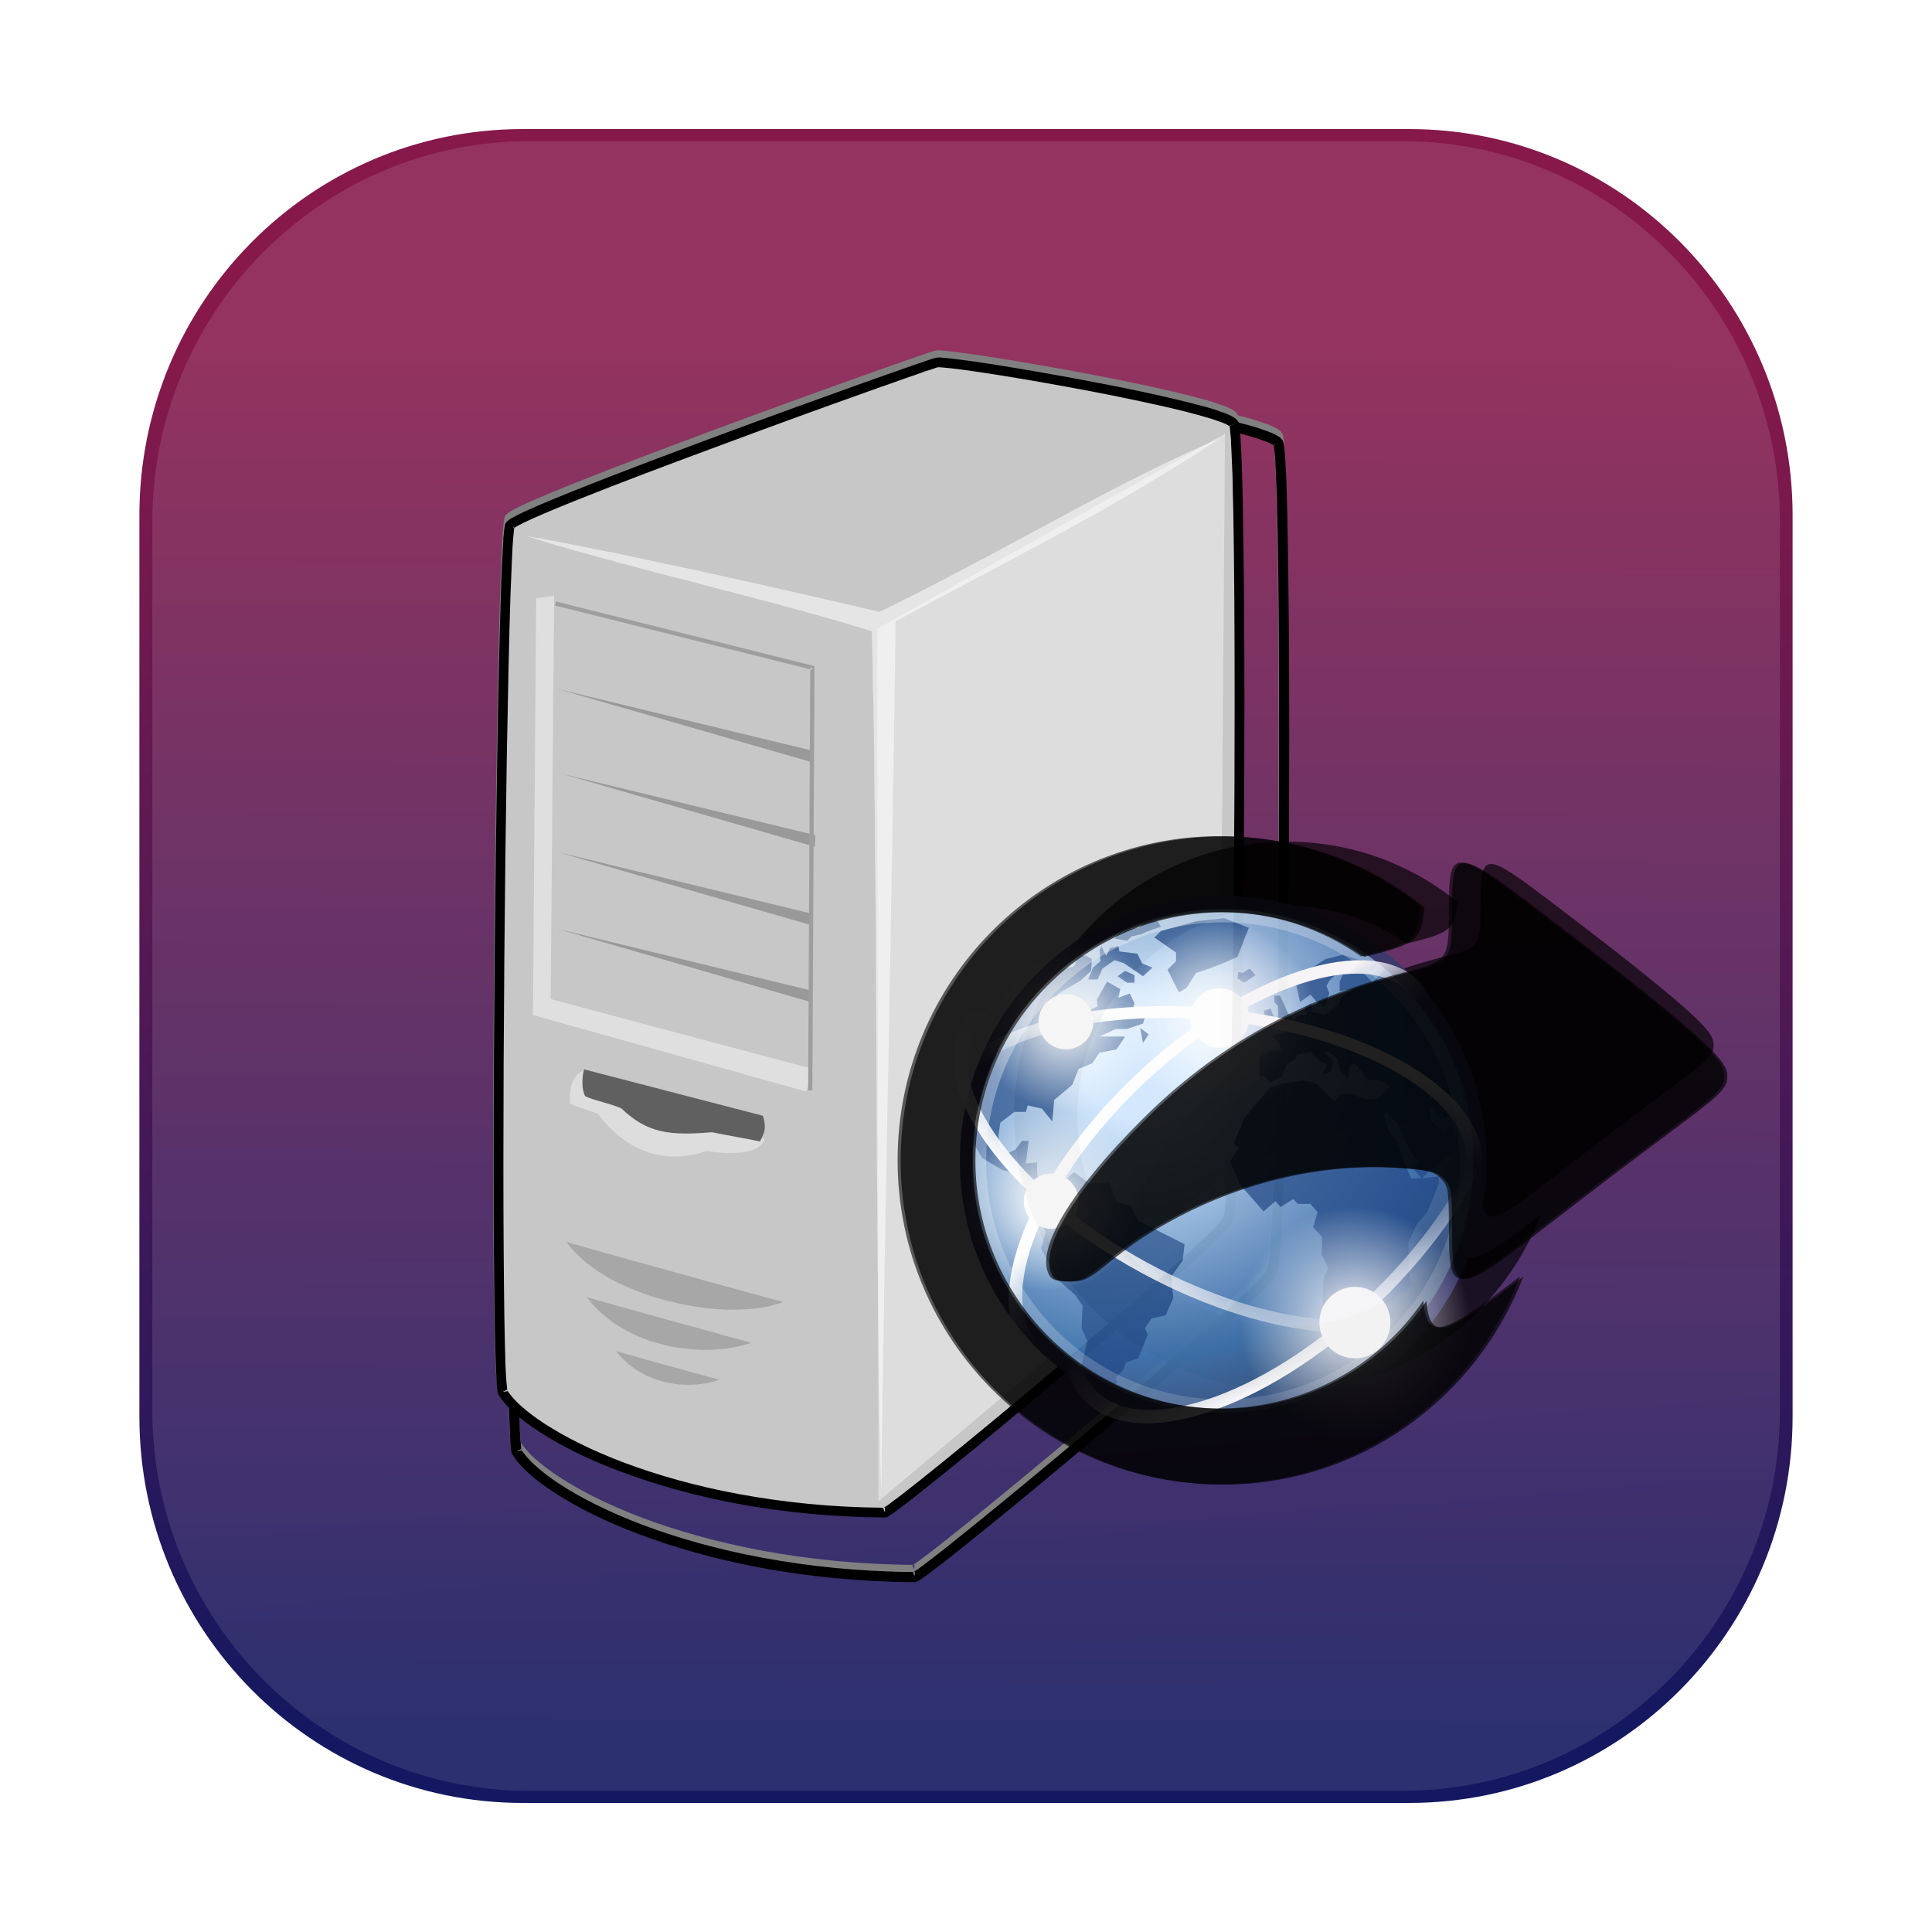 <?xml version="1.0" encoding="UTF-8" standalone="no"?>
<!-- Created with Inkscape (http://www.inkscape.org/) -->

<svg
   xmlns:dc="http://purl.org/dc/elements/1.1/"
   xmlns:cc="http://creativecommons.org/ns#"
   xmlns:rdf="http://www.w3.org/1999/02/22-rdf-syntax-ns#"
   xmlns:svg="http://www.w3.org/2000/svg"
   xmlns="http://www.w3.org/2000/svg"
   xmlns:xlink="http://www.w3.org/1999/xlink"
   xmlns:sodipodi="http://sodipodi.sourceforge.net/DTD/sodipodi-0.dtd"
   xmlns:inkscape="http://www.inkscape.org/namespaces/inkscape"
   width="256"
   height="256"
   viewBox="0 0 67.733 67.733"
   version="1.1"
   id="svg7448"
   inkscape:version="0.91 r13725"
   sodipodi:docname="export-web-sites-icon.svg"
   inkscape:export-filename="/home/daduve/svn/xenial/home-eraser/trunk/fuentes/home-eraser.install/usr/share/home-eraser/rsrc/home-eraser.png"
   inkscape:export-xdpi="96"
   inkscape:export-ydpi="96">
  <defs
     id="defs7442">
    <linearGradient
       inkscape:collect="always"
       id="linearGradient16009">
      <stop
         style="stop-color:#ffffff;stop-opacity:1"
         offset="0"
         id="stop16011" />
      <stop
         style="stop-color:#eae9eb;stop-opacity:1"
         offset="1"
         id="stop16013" />
    </linearGradient>
    <linearGradient
       gradientTransform="matrix(0.197,0,0,-0.198,166.751,195.76)"
       y2="628.955"
       x2="-463.668"
       y1="382.507"
       x1="-464.527"
       gradientUnits="userSpaceOnUse"
       id="rect3438-6-0-6-7-2_60_-80">
      <stop
         id="stop29185"
         style="stop-color:#131860;stop-opacity:1"
         offset="0" />
      <stop
         id="stop29187"
         style="stop-color:#86194a;stop-opacity:1"
         offset="1" />
    </linearGradient>
    <linearGradient
       gradientTransform="matrix(0.196,0,0,-0.197,164.392,195.049)"
       y2="511.972"
       x2="-454.736"
       y1="394.841"
       x1="-456.471"
       gradientUnits="userSpaceOnUse"
       id="rect3438-6-0-1-1_60_-262">
      <stop
         id="stop29191"
         style="stop-color:#000000"
         offset="0" />
      <stop
         id="stop29193"
         style="stop-color:#000000;stop-opacity:0.588"
         offset="1" />
    </linearGradient>
    <linearGradient
       gradientTransform="matrix(0.198,0,0,-0.198,-75.835,48.8)"
       y2="-366.809"
       x2="765.627"
       y1="-74.489"
       x1="765.627"
       gradientUnits="userSpaceOnUse"
       id="XMLID_140_-06">
      <stop
         id="stop29198"
         style="stop-color:#2f343f;stop-opacity:1"
         offset="0" />
      <stop
         id="stop29200"
         style="stop-color:#2b303a;stop-opacity:1"
         offset="0.347" />
      <stop
         id="stop29202"
         style="stop-color:#232730;stop-opacity:1"
         offset="0.606" />
      <stop
         id="stop29204"
         style="stop-color:#1b1e25;stop-opacity:1"
         offset="0.841" />
      <stop
         id="stop29206"
         style="stop-color:#1b1e25;stop-opacity:1"
         offset="1" />
    </linearGradient>
    <linearGradient
       id="linearGradient7404"
       gradientUnits="userSpaceOnUse"
       x1="-460.233"
       y1="370.539"
       x2="-460.233"
       y2="666.568"
       gradientTransform="matrix(0.995,0,0,-1,607.606,666.572)">
      <stop
         offset="0"
         style="stop-color:#000000"
         id="stop7400" />
      <stop
         offset="1"
         style="stop-color:#000000;stop-opacity:0.588"
         id="stop7402" />
    </linearGradient>
    <linearGradient
       id="linearGradient7411"
       gradientUnits="userSpaceOnUse"
       x1="-452.133"
       y1="371.534"
       x2="-452.133"
       y2="668.217"
       gradientTransform="matrix(0.987,0,0,-0.992,595.61,662.682)">
      <stop
         offset="0"
         style="stop-color:#000000"
         id="stop7407" />
      <stop
         offset="1"
         style="stop-color:#000000;stop-opacity:0.588"
         id="stop7409" />
    </linearGradient>
    <linearGradient
       gradientTransform="matrix(1,0,0,-1,-616.095,-75)"
       y2="-366.809"
       x2="765.627"
       y1="-74.489"
       x1="765.627"
       gradientUnits="userSpaceOnUse"
       id="linearGradient7424">
      <stop
         id="stop7414"
         style="stop-color:#006cf9;stop-opacity:1"
         offset="0" />
      <stop
         id="stop7416"
         style="stop-color:#0053c2;stop-opacity:1"
         offset="0.347" />
      <stop
         id="stop7418"
         style="stop-color:#0047a6;stop-opacity:1"
         offset="0.606" />
      <stop
         id="stop7420"
         style="stop-color:#003884;stop-opacity:1"
         offset="0.841" />
      <stop
         id="stop7422"
         style="stop-color:#003580;stop-opacity:1"
         offset="1" />
    </linearGradient>
    <clipPath
       clipPathUnits="userSpaceOnUse"
       id="clipPath15981">
      <path
         inkscape:connector-curvature="0"
         id="path15983"
         enable-background="new    "
         d="m 36.325,267.94 15.31,0 c 3.659,0 6.625,2.996 6.625,6.692 l 0,15.614 c 0,3.696 -2.966,6.692 -6.625,6.692 l -15.31,0 c -3.659,0 -6.625,-2.996 -6.625,-6.692 l 0,-15.614 c 9.8e-5,-3.696 2.966,-6.692 6.625,-6.692 z"
         style="opacity:0.927;fill:#ffffff;stroke-width:0.198" />
    </clipPath>
    <linearGradient
       gradientTransform="matrix(0.197,0,0,-0.198,120.494,189.823)"
       y2="666.568"
       x2="-460.233"
       y1="370.539"
       x1="-460.233"
       gradientUnits="userSpaceOnUse"
       id="rect3438-6-0-6-7-2_60_-80-0">
      <stop
         id="stop29185-6"
         style="stop-color:#000000"
         offset="0" />
      <stop
         id="stop29187-1"
         style="stop-color:#000000;stop-opacity:0.588"
         offset="1" />
    </linearGradient>
    <linearGradient
       inkscape:collect="always"
       xlink:href="#linearGradient16009"
       id="linearGradient16015"
       x1="34.259"
       y1="112.428"
       x2="34.859"
       y2="118.909"
       gradientUnits="userSpaceOnUse"
       gradientTransform="matrix(0.995,0,0,0.996,0.276,0.282)" />
    <clipPath
       clipPathUnits="userSpaceOnUse"
       id="clipPath16133">
      <path
         inkscape:connector-curvature="0"
         id="path16135"
         enable-background="new    "
         d="m 60.601,64.028 30.605,0 c 7.306,0 13.228,5.976 13.228,13.347 l 0,31.143 c 0,7.371 -5.923,13.347 -13.228,13.347 l -30.605,0 c -7.306,0 -13.228,-5.976 -13.228,-13.347 l 0,-31.143 c -1.96e-4,-7.372 5.922,-13.347 13.228,-13.347 z"
         style="opacity:1;fill:url(#linearGradient16137);fill-opacity:1;stroke-width:0.198" />
    </clipPath>
    <filter
       inkscape:collect="always"
       style="color-interpolation-filters:sRGB"
       id="filter6580"
       x="-0.09"
       width="1.179"
       y="-0.115"
       height="1.23">
      <feGaussianBlur
         inkscape:collect="always"
         stdDeviation="1.437"
         id="feGaussianBlur6582" />
    </filter>
    <radialGradient
       r="29.993"
       gradientTransform="scale(1,1)"
       cx="18.248"
       cy="15.716"
       gradientUnits="userSpaceOnUse"
       id="radialGradient3968">
      <stop
         offset="0"
         stop-color="#d3e9ff"
         id="stop3964" />
      <stop
         offset=".155"
         stop-color="#d3e9ff"
         id="stop4134" />
      <stop
         offset=".75"
         stop-color="#4074ae"
         id="stop4346" />
      <stop
         offset="1"
         stop-color="#36486c"
         id="stop3966" />
    </radialGradient>
    <radialGradient
       r="43.527"
       gradientTransform="scale(1,1)"
       cx="15.601"
       cy="12.142"
       gradientUnits="userSpaceOnUse"
       id="radialGradient4132">
      <stop
         offset="0"
         stop-color="#fff"
         id="stop4128" />
      <stop
         offset="1"
         stop-opacity=".165"
         stop-color="#fff"
         id="stop4130" />
    </radialGradient>
    <linearGradient
       x1="-25.176"
       y1="30.057"
       x2="-22.252"
       gradientUnits="userSpaceOnUse"
       xlink:href="#linearGradient6538"
       y2="21.042"
       id="linearGradient6007" />
    <linearGradient
       id="linearGradient6538">
      <stop
         offset="0"
         stop-color="#fff"
         id="stop6540" />
      <stop
         offset="1"
         stop-opacity="0"
         stop-color="#fff"
         id="stop6542" />
    </linearGradient>
    <linearGradient
       x1="-25.176"
       y1="30.057"
       x2="-22.114"
       gradientUnits="userSpaceOnUse"
       xlink:href="#linearGradient6538"
       y2="22.662"
       id="linearGradient6011" />
    <radialGradient
       inkscape:collect="always"
       xlink:href="#linearGradient6538"
       id="radialGradient6022"
       gradientUnits="userSpaceOnUse"
       cx="12.071"
       cy="12.493"
       r="6.718" />
    <linearGradient
       x1="-22.823"
       y1="28.338"
       x2="-22.114"
       gradientUnits="userSpaceOnUse"
       xlink:href="#linearGradient6538"
       y2="22.662"
       id="linearGradient6015" />
    <linearGradient
       x1="-21.659"
       y1="15.649"
       x2="-21.962"
       gradientUnits="userSpaceOnUse"
       xlink:href="#linearGradient6538"
       y2="21.336"
       id="linearGradient6019" />
    <radialGradient
       inkscape:collect="always"
       xlink:href="#linearGradient6538"
       id="radialGradient6024"
       gradientUnits="userSpaceOnUse"
       cx="12.071"
       cy="12.493"
       r="6.718" />
    <radialGradient
       inkscape:collect="always"
       xlink:href="#linearGradient6538"
       id="radialGradient6026"
       gradientUnits="userSpaceOnUse"
       cx="12.071"
       cy="12.493"
       r="6.718" />
    <radialGradient
       r="6.718"
       cy="12.493"
       gradientUnits="userSpaceOnUse"
       xlink:href="#linearGradient6538"
       cx="12.071"
       id="radialGradient5989" />
    <filter
       inkscape:collect="always"
       style="color-interpolation-filters:sRGB"
       id="filter8599"
       x="-0.059"
       width="1.119"
       y="-0.039"
       height="1.077">
      <feGaussianBlur
         inkscape:collect="always"
         stdDeviation="0.338"
         id="feGaussianBlur8601" />
    </filter>
    <filter
       inkscape:collect="always"
       style="color-interpolation-filters:sRGB"
       id="filter6534-7"
       x="-0.034"
       width="1.067"
       y="-0.022"
       height="1.043">
      <feGaussianBlur
         inkscape:collect="always"
         stdDeviation="54.83"
         id="feGaussianBlur6536-6" />
    </filter>
    <filter
       inkscape:collect="always"
       style="color-interpolation-filters:sRGB"
       id="filter6534"
       x="-0.034"
       width="1.067"
       y="-0.022"
       height="1.043">
      <feGaussianBlur
         inkscape:collect="always"
         stdDeviation="54.83"
         id="feGaussianBlur6536" />
    </filter>
  </defs>
  <sodipodi:namedview
     id="base"
     pagecolor="#ffffff"
     bordercolor="#666666"
     borderopacity="1.0"
     inkscape:pageopacity="0.0"
     inkscape:pageshadow="2"
     inkscape:zoom="1.1369888"
     inkscape:cx="-144.61117"
     inkscape:cy="85.64599"
     inkscape:document-units="mm"
     inkscape:current-layer="layer1"
     showgrid="false"
     fit-margin-top="0"
     fit-margin-left="0"
     fit-margin-right="0"
     fit-margin-bottom="0"
     inkscape:window-width="1920"
     inkscape:window-height="1027"
     inkscape:window-x="0"
     inkscape:window-y="0"
     inkscape:window-maximized="1"
     units="px" />
  <g
     inkscape:label="Capa 1"
     inkscape:groupmode="layer"
     id="layer1"
     transform="translate(-42.061,-59.097)">
    <path
       inkscape:connector-curvature="0"
       id="rect3438-6-0-6-7-2_30_"
       enable-background="new    "
       d="m 60.384,63.622 31.087,0 c 7.421,0 13.436,6.063 13.436,13.542 l 0,31.599 c 0,7.479 -6.016,13.542 -13.436,13.542 l -31.087,0 c -7.421,0 -13.436,-6.063 -13.436,-13.542 l 0,-31.599 C 46.947,69.685 52.963,63.622 60.384,63.622 Z"
       style="opacity:1;fill:url(#rect3438-6-0-6-7-2_60_-80);stroke-width:0.198" />
    <path
       inkscape:connector-curvature="0"
       id="rect3438-6-0-6-7-2_30_-5"
       enable-background="new    "
       d="m 60.629,64.045 30.605,0 c 7.306,0 13.228,5.976 13.228,13.347 l 0,31.143 c 0,7.371 -5.923,13.347 -13.228,13.347 l -30.605,0 c -7.306,0 -13.228,-5.976 -13.228,-13.347 l 0,-31.143 c -1.96e-4,-7.372 5.922,-13.347 13.228,-13.347 z"
       style="opacity:0.115;fill:url(#linearGradient16015);fill-opacity:1;stroke-width:0.198" />
    <g
       id="g18-3-7-6"
       style="fill:#808080;filter:url(#filter6534-7)"
       transform="matrix(0.007,0,0,0.007,45.536,57.846)">
      <path
         id="path20-4-0-9"
         inkscape:connector-curvature="0"
         d="m 5881,2374 2,-1 -2,2 c 0,-1 -1,-1 -1,-1 l 0,-2 7,-3 -2,2 -5,1 5,-1 -2,2 -2,1 z m 2,-1 2,-2 2,-2 5,-2 -5,4 5,-4 1,0 -6,3 0,1 0,-1 -4,3 z m 10,-6 -1,0 1,0 -1,0 11,-6 -10,5 0,1 z m 11,-4 -11,4 0,-1 11,-3 z m 20,-15 c -2,-3 -4,-6 -7,-9 -2,-3 -5,-5 -8,-7 -5,-4 -12,-8 -20,-12 -7,-4 -15,-7 -24,-11 -9,-4 -19,-7 -30,-11 -21,-8 -47,-16 -75,-24 -29,-8 -61,-16 -95,-25 -136,-34 -313,-72 -494,-106 -181,-35 -364,-66 -511,-90 -73,-11 -138,-21 -189,-27 -25,-3 -47,-6 -65,-8 -9,-1 -17,-1 -24,-2 -4,0 -7,0 -10,-1 l -9,0 c -3,0 -5,0 -7,1 l -4,0 c -2,0 -3,0 -4,1 -2,0 -4,1 -7,2 -2,0 -5,1 -8,2 -3,1 -7,2 -11,3 -4,2 -8,3 -13,5 -10,3 -22,7 -35,12 -13,4 -28,9 -44,15 -33,11 -71,25 -115,40 -43,15 -91,32 -144,51 -209,75 -481,173 -753,274 -271,101 -542,203 -747,285 -51,21 -98,40 -140,57 -43,18 -80,34 -111,48 -16,7 -30,14 -42,20 -13,6 -24,12 -33,17 -5,2 -9,5 -13,7 -4,3 -8,5 -10,7 -4,3 -7,5 -9,7 -5,4 -7,8 -9,11 -1,2 -2,5 -4,9 0,3 -1,6 -1,9 -1,3 -1,7 -2,11 -1,4 -1,8 -2,13 0,9 -1,20 -3,32 0,13 -1,27 -2,42 -2,31 -4,69 -6,111 -2,43 -4,91 -5,144 -7,213 -14,504 -19,835 -11,662 -19,1482 -19,2144 0,308 2,583 5,791 1,52 2,100 3,143 1,43 3,82 4,115 1,34 3,62 4,85 1,12 2,22 3,30 1,5 1,9 1,13 1,3 2,7 2,10 l 1,4 2,4 c 9,15 20,30 33,46 14,16 30,32 48,49 35,32 80,66 135,101 107,70 249,142 423,207 173,65 377,124 608,167 231,43 489,70 769,72 l 6,0 5,-2 8,-4 c 2,-2 5,-3 8,-6 3,-2 6,-4 10,-6 l 12,-9 c 9,-6 19,-13 30,-22 11,-8 23,-17 37,-28 27,-20 58,-45 93,-73 35,-28 74,-59 116,-93 169,-136 385,-315 600,-497 215,-181 430,-366 593,-512 41,-37 79,-71 113,-103 34,-31 64,-59 89,-84 13,-13 24,-24 34,-35 11,-11 20,-20 28,-29 8,-9 14,-17 19,-23 3,-4 5,-8 7,-10 2,-4 4,-8 6,-11 0,-2 1,-5 2,-8 1,-3 2,-5 3,-9 1,-6 2,-13 3,-22 2,-8 3,-17 4,-28 1,-11 2,-22 3,-35 2,-25 4,-55 7,-89 1,-34 3,-72 5,-113 8,-166 14,-391 19,-648 10,-516 16,-1164 16,-1743 0,-389 -3,-747 -8,-1012 -1,-66 -2,-127 -4,-181 -1,-53 -3,-100 -5,-139 -1,-20 -2,-38 -3,-53 -1,-16 -2,-30 -3,-41 -1,-6 -1,-11 -2,-16 -1,-5 -1,-10 -2,-13 -1,-4 -1,-8 -2,-11 -1,-2 -1,-4 -2,-5 -1,-3 -2,-5 -3,-6 z m -37,21 12,-12 -12,12 z m -6,9 c 1,3 1,7 2,11 0,4 1,9 1,15 1,11 3,24 4,39 0,15 1,33 2,52 2,39 4,86 6,139 1,53 2,114 4,180 5,264 7,622 7,1011 0,578 -5,1227 -15,1742 -6,257 -12,481 -19,646 -2,42 -4,79 -6,113 -2,33 -4,63 -6,88 -1,12 -2,24 -4,34 0,10 -2,18 -3,26 -1,7 -2,14 -3,18 0,3 -1,4 -1,6 0,1 -1,2 -1,2 0,1 -1,2 -2,4 -1,1 -3,4 -4,6 -5,6 -10,13 -17,21 -7,7 -16,17 -26,27 l -34,34 c -25,24 -54,52 -88,83 -33,31 -71,66 -112,102 -163,146 -377,330 -592,512 -215,181 -431,360 -598,495 -42,34 -81,65 -116,93 -35,28 -66,52 -93,73 -13,10 -26,20 -37,28 -10,8 -20,15 -28,21 -4,3 -8,6 -12,8 -3,2 -6,4 -8,6 -2,1 -4,2 -5,3 -276,-2 -528,-29 -755,-71 -228,-42 -429,-100 -600,-164 -169,-64 -308,-134 -413,-202 -51,-33 -94,-66 -128,-97 -17,-15 -31,-30 -43,-44 -10,-12 -19,-23 -26,-34 l 0,-4 c -1,-3 -1,-7 -1,-11 -1,-8 -2,-18 -3,-28 -2,-23 -3,-51 -5,-84 -1,-33 -2,-71 -3,-115 -1,-42 -2,-90 -3,-142 -3,-208 -5,-482 -5,-790 0,-662 7,-1481 18,-2143 6,-330 12,-622 19,-834 2,-53 4,-101 6,-144 2,-42 3,-79 5,-109 1,-16 2,-30 3,-42 1,-12 2,-22 3,-31 0,-4 1,-8 1,-11 1,-4 1,-6 2,-9 l 0,-2 c 0,-1 1,-1 2,-2 2,-1 4,-3 7,-5 4,-1 7,-4 11,-6 9,-5 19,-10 31,-16 12,-6 26,-12 41,-19 31,-14 67,-29 109,-47 42,-17 89,-37 140,-57 205,-82 475,-184 746,-284 271,-101 543,-200 752,-274 52,-19 101,-36 144,-51 43,-16 82,-29 114,-40 17,-6 31,-11 44,-16 13,-4 25,-8 35,-11 4,-2 9,-3 13,-4 4,-2 7,-3 10,-4 3,-1 5,-1 8,-2 l 3,-1 -2,-8 1,8 1,0 4,0 7,0 c 2,0 5,0 8,1 7,0 14,1 23,2 17,1 39,4 64,7 50,6 114,16 187,27 147,23 329,55 509,89 180,35 357,72 492,106 34,9 65,17 92,25 28,8 53,15 73,23 10,3 20,7 28,10 7,3 15,6 20,9 5,3 10,5 13,8 0,0 1,0 1,1 0,1 1,3 1,4 z M 4075,8017 c 1,0 1,-1 2,-1 l 6,0 0,14 -8,-13 8,13 0,11 -10,-23 c 0,0 1,-1 2,-1 z M 2110,7400 c 1,1 1,3 2,4 1,1 1,3 1,4 l -25,4 21,-11 1,-1 -1,1 1,-1 2,0 -2,0 z m 39,-4498 0,3 c -1,0 -1,1 -2,1 l -5,-6 -17,-4 17,4 -2,-1 4,2 5,1 z m -7,-2 2,1 -2,-1 z m -16,-8 14,7 -14,-7 z m 14,7 -10,-11 10,11 z m 2217,-841 -2,-17 2,17 z m -4,-17 4,17 0,1 -4,-18 z"
         style="fill:#808080" />
    </g>
    <g
       style="fill:#808080;filter:url(#filter8599)"
       transform="matrix(0.16,0,0,0.16,-5.471,48.377)"
       inkscape:label="Capa 1"
       id="layer1-3-8-3">
      <g
         style="fill:#808080"
         class="Graphic"
         transform="matrix(0.042,0,0,0.042,319.39,59.128)"
         id="g10-03-7">
        <g
           style="fill:#808080"
           id="g12-7-4">
          <g
             style="fill:#808080"
             id="g14-0-5">
            <path
               style="fill:#808080"
               d="m 5903,2361 c 50,82 34,3995 -31,4149 -51,122 -1703,1495 -1789,1531 -1117,-7 -1870,-414 -1995,-629 -48,-270 -7,-4433 38,-4520 40,-76 2153,-833 2227,-851 67,-15 1493,229 1550,320 z"
               inkscape:connector-curvature="0"
               id="path16-0-2" />
          </g>
          <g
             style="fill:#808080"
             id="g18-3-5">
            <path
               style="fill:#808080"
               d="m 5881,2374 2,-1 -2,2 c 0,-1 -1,-1 -1,-1 l 0,-2 7,-3 -2,2 -5,1 5,-1 -2,2 -2,1 z m 2,-1 2,-2 2,-2 5,-2 -5,4 5,-4 1,0 -6,3 0,1 0,-1 -4,3 z m 10,-6 -1,0 1,0 -1,0 11,-6 -10,5 0,1 z m 11,-4 -11,4 0,-1 11,-3 z m 20,-15 c -2,-3 -4,-6 -7,-9 -2,-3 -5,-5 -8,-7 -5,-4 -12,-8 -20,-12 -7,-4 -15,-7 -24,-11 -9,-4 -19,-7 -30,-11 -21,-8 -47,-16 -75,-24 -29,-8 -61,-16 -95,-25 -136,-34 -313,-72 -494,-106 -181,-35 -364,-66 -511,-90 -73,-11 -138,-21 -189,-27 -25,-3 -47,-6 -65,-8 -9,-1 -17,-1 -24,-2 -4,0 -7,0 -10,-1 l -9,0 c -3,0 -5,0 -7,1 l -4,0 c -2,0 -3,0 -4,1 -2,0 -4,1 -7,2 -2,0 -5,1 -8,2 -3,1 -7,2 -11,3 -4,2 -8,3 -13,5 -10,3 -22,7 -35,12 -13,4 -28,9 -44,15 -33,11 -71,25 -115,40 -43,15 -91,32 -144,51 -209,75 -481,173 -753,274 -271,101 -542,203 -747,285 -51,21 -98,40 -140,57 -43,18 -80,34 -111,48 -16,7 -30,14 -42,20 -13,6 -24,12 -33,17 -5,2 -9,5 -13,7 -4,3 -8,5 -10,7 -4,3 -7,5 -9,7 -5,4 -7,8 -9,11 -1,2 -2,5 -4,9 0,3 -1,6 -1,9 -1,3 -1,7 -2,11 -1,4 -1,8 -2,13 0,9 -1,20 -3,32 0,13 -1,27 -2,42 -2,31 -4,69 -6,111 -2,43 -4,91 -5,144 -7,213 -14,504 -19,835 -11,662 -19,1482 -19,2144 0,308 2,583 5,791 1,52 2,100 3,143 1,43 3,82 4,115 1,34 3,62 4,85 1,12 2,22 3,30 1,5 1,9 1,13 1,3 2,7 2,10 l 1,4 2,4 c 9,15 20,30 33,46 14,16 30,32 48,49 35,32 80,66 135,101 107,70 249,142 423,207 173,65 377,124 608,167 231,43 489,70 769,72 l 6,0 5,-2 8,-4 c 2,-2 5,-3 8,-6 3,-2 6,-4 10,-6 l 12,-9 c 9,-6 19,-13 30,-22 11,-8 23,-17 37,-28 27,-20 58,-45 93,-73 35,-28 74,-59 116,-93 169,-136 385,-315 600,-497 215,-181 430,-366 593,-512 41,-37 79,-71 113,-103 34,-31 64,-59 89,-84 13,-13 24,-24 34,-35 11,-11 20,-20 28,-29 8,-9 14,-17 19,-23 3,-4 5,-8 7,-10 2,-4 4,-8 6,-11 0,-2 1,-5 2,-8 1,-3 2,-5 3,-9 1,-6 2,-13 3,-22 2,-8 3,-17 4,-28 1,-11 2,-22 3,-35 2,-25 4,-55 7,-89 1,-34 3,-72 5,-113 8,-166 14,-391 19,-648 10,-516 16,-1164 16,-1743 0,-389 -3,-747 -8,-1012 -1,-66 -2,-127 -4,-181 -1,-53 -3,-100 -5,-139 -1,-20 -2,-38 -3,-53 -1,-16 -2,-30 -3,-41 -1,-6 -1,-11 -2,-16 -1,-5 -1,-10 -2,-13 -1,-4 -1,-8 -2,-11 -1,-2 -1,-4 -2,-5 -1,-3 -2,-5 -3,-6 z m -37,21 12,-12 -12,12 z m -6,9 c 1,3 1,7 2,11 0,4 1,9 1,15 1,11 3,24 4,39 0,15 1,33 2,52 2,39 4,86 6,139 1,53 2,114 4,180 5,264 7,622 7,1011 0,578 -5,1227 -15,1742 -6,257 -12,481 -19,646 -2,42 -4,79 -6,113 -2,33 -4,63 -6,88 -1,12 -2,24 -4,34 0,10 -2,18 -3,26 -1,7 -2,14 -3,18 0,3 -1,4 -1,6 0,1 -1,2 -1,2 0,1 -1,2 -2,4 -1,1 -3,4 -4,6 -5,6 -10,13 -17,21 -7,7 -16,17 -26,27 l -34,34 c -25,24 -54,52 -88,83 -33,31 -71,66 -112,102 -163,146 -377,330 -592,512 -215,181 -431,360 -598,495 -42,34 -81,65 -116,93 -35,28 -66,52 -93,73 -13,10 -26,20 -37,28 -10,8 -20,15 -28,21 -4,3 -8,6 -12,8 -3,2 -6,4 -8,6 -2,1 -4,2 -5,3 -276,-2 -528,-29 -755,-71 -228,-42 -429,-100 -600,-164 -169,-64 -308,-134 -413,-202 -51,-33 -94,-66 -128,-97 -17,-15 -31,-30 -43,-44 -10,-12 -19,-23 -26,-34 l 0,-4 c -1,-3 -1,-7 -1,-11 -1,-8 -2,-18 -3,-28 -2,-23 -3,-51 -5,-84 -1,-33 -2,-71 -3,-115 -1,-42 -2,-90 -3,-142 -3,-208 -5,-482 -5,-790 0,-662 7,-1481 18,-2143 6,-330 12,-622 19,-834 2,-53 4,-101 6,-144 2,-42 3,-79 5,-109 1,-16 2,-30 3,-42 1,-12 2,-22 3,-31 0,-4 1,-8 1,-11 1,-4 1,-6 2,-9 l 0,-2 c 0,-1 1,-1 2,-2 2,-1 4,-3 7,-5 4,-1 7,-4 11,-6 9,-5 19,-10 31,-16 12,-6 26,-12 41,-19 31,-14 67,-29 109,-47 42,-17 89,-37 140,-57 205,-82 475,-184 746,-284 271,-101 543,-200 752,-274 52,-19 101,-36 144,-51 43,-16 82,-29 114,-40 17,-6 31,-11 44,-16 13,-4 25,-8 35,-11 4,-2 9,-3 13,-4 4,-2 7,-3 10,-4 3,-1 5,-1 8,-2 l 3,-1 -2,-8 1,8 1,0 4,0 7,0 c 2,0 5,0 8,1 7,0 14,1 23,2 17,1 39,4 64,7 50,6 114,16 187,27 147,23 329,55 509,89 180,35 357,72 492,106 34,9 65,17 92,25 28,8 53,15 73,23 10,3 20,7 28,10 7,3 15,6 20,9 5,3 10,5 13,8 0,0 1,0 1,1 0,1 1,3 1,4 z M 4075,8017 c 1,0 1,-1 2,-1 l 6,0 0,14 -8,-13 8,13 0,11 -10,-23 c 0,0 1,-1 2,-1 z M 2110,7400 c 1,1 1,3 2,4 1,1 1,3 1,4 l -25,4 21,-11 1,-1 -1,1 1,-1 2,0 -2,0 z m 39,-4498 0,3 c -1,0 -1,1 -2,1 l -5,-6 -17,-4 17,4 -2,-1 4,2 5,1 z m -7,-2 2,1 -2,-1 z m -16,-8 14,7 -14,-7 z m 14,7 -10,-11 10,11 z m 2217,-841 -2,-17 2,17 z m -4,-17 4,17 0,1 -4,-18 z"
               inkscape:connector-curvature="0"
               id="path20-4-4" />
          </g>
          <g
             style="fill:#808080;fill-opacity:0.541;stroke:#ffffff;stroke-opacity:0.541"
             id="g22-9-7">
            <path
               style="fill:#808080"
               d="m 5822,2442 -52,22 -52,23 -52,23 -53,25 -53,25 -53,26 -53,26 -54,27 -54,27 -54,28 -55,28 -54,29 -55,29 -55,29 -111,60 -112,60 -112,60 -113,61 -114,60 -114,60 -114,59 -57,29 -57,29 -58,28 -57,28 -27,-6 -28,-7 -56,-13 -58,-14 -59,-13 -60,-14 -61,-14 -61,-14 -63,-14 -62,-14 -63,-15 -127,-28 -127,-28 -64,-14 -63,-14 -62,-13 -62,-13 -61,-13 -60,-13 -60,-13 -58,-12 -57,-12 -28,-5 -28,-6 -27,-5 -27,-6 -27,-5 -26,-5 -26,-5 -25,-6 -25,-4 -24,-5 -24,-5 -24,-4 -23,-4 -22,-5 -22,-4 -21,-3 -21,-4 -20,-4 52,16 52,16 53,16 54,15 55,16 55,15 57,16 56,15 57,16 58,15 116,31 117,30 118,31 118,31 117,30 116,31 58,15 57,16 57,15 56,16 55,15 55,16 54,15 53,16 52,16 52,16 1,60 2,61 1,61 1,63 1,64 2,64 1,65 1,66 1,67 1,67 1,68 0,69 1,69 1,70 1,70 0,71 1,71 0,72 1,72 1,73 1,146 1,147 0,149 1,149 2,299 1,300 1,149 1,148 1,147 1,146 1,73 0,72 1,72 1,71 0,71 1,71 1,69 1,70 0,68 1,68 1,67 1,67 1,66 1,65 1,65 2,63 1,63 1,62 2,61 1,60 1,-61 1,-61 0,-63 1,-63 1,-64 1,-65 1,-66 1,-67 1,-67 1,-68 1,-69 2,-69 1,-70 1,-71 1,-71 1,-72 1,-72 2,-73 1,-73 1,-73 3,-148 3,-149 2,-151 3,-151 6,-303 5,-303 3,-151 3,-150 2,-149 3,-149 1,-73 2,-73 1,-73 1,-72 1,-71 1,-72 1,-70 2,-70 1,-70 1,-68 1,-68 1,-68 1,-66 1,-66 1,-65 1,-64 1,-64 0,-62 1,-62 1,-60 110,-59 109,-59 109,-57 109,-58 108,-57 107,-58 107,-57 107,-58 105,-58 105,-58 104,-60 103,-60 51,-30 50,-31 51,-31 50,-31 50,-31 50,-32 49,-32 50,-32 z"
               inkscape:connector-curvature="0"
               id="path24-2-4" />
          </g>
          <g
             style="fill:#808080"
             id="g28-2-4">
            <path
               style="fill:#808080"
               d="m 5822,2442 c -549,232 -1156,606 -1768,901 -580,-138 -1417,-322 -1839,-396 543,169 1257,327 1800,496 32,1271 16,3196 48,4467 16,-1282 59,-3238 75,-4519 586,-317 1161,-601 1684,-949 z"
               inkscape:connector-curvature="0"
               id="path30-5-3" />
          </g>
          <g
             style="fill:#808080;fill-opacity:0.161;stroke:#ffffff;stroke-opacity:0.161"
             id="g32-24-0">
            <path
               style="fill:#808080"
               d="m 2420,6628 10,14 10,13 11,13 12,13 12,12 12,12 14,12 13,12 14,12 15,11 15,11 16,11 15,11 17,10 16,10 17,11 18,9 18,10 18,9 18,8 19,9 19,8 19,8 19,8 40,15 40,14 41,12 41,11 42,10 41,9 42,8 41,6 41,6 41,3 21,2 20,1 19,1 20,0 20,0 19,0 19,-1 19,-1 18,-1 19,-1 17,-2 18,-3 17,-2 17,-3 17,-4 16,-4 15,-4 15,-4 15,-5 15,-5 -2,-1 -1,0 -5,-2 -6,-1 -7,-2 -8,-2 -10,-3 -10,-3 -12,-3 -13,-4 -14,-3 -15,-4 -16,-5 -16,-4 -18,-5 -18,-5 -19,-5 -20,-6 -20,-5 -21,-6 -22,-6 -22,-6 -22,-6 -23,-7 -24,-6 -48,-13 -49,-14 -50,-14 -50,-13 -50,-15 -50,-13 -49,-14 -49,-13 -23,-7 -24,-6 -23,-7 -22,-6 -22,-6 -21,-6 -21,-6 -20,-5 -19,-6 -19,-5 -18,-5 -17,-5 -16,-4 -15,-5 -15,-4 -13,-4 -12,-3 -12,-3 -10,-3 -9,-3 -7,-2 -7,-2 -5,-2 -2,0 -2,-1 z"
               inkscape:connector-curvature="0"
               id="path34-4-7" />
          </g>
          <g
             style="fill:#808080"
             id="g38-8-8">
            <path
               style="fill:#808080"
               d="m 2420,6628 c 201,289 833,431 1133,315 -53,-14 -1066,-293 -1133,-315 z"
               inkscape:connector-curvature="0"
               id="path40-6-6" />
          </g>
          <g
             style="fill:#808080;fill-opacity:0.388;stroke:#ffffff;stroke-opacity:0.388"
             id="g42-0-8">
            <path
               style="fill:#808080"
               d="m 3454,6093 -936,-361 -9,4 -8,4 -8,4 -6,5 -6,6 -6,6 -5,7 -5,6 -4,7 -4,7 -3,7 -3,8 -3,8 -2,7 -3,15 -2,15 -2,14 0,6 0,7 0,5 0,6 0,5 0,4 0,4 1,4 0,2 0,2 0,1 0,1 146,51 1,1 1,1 1,1 1,2 2,2 1,3 3,3 2,3 3,4 3,4 3,4 4,5 4,4 4,6 5,4 10,12 10,11 13,12 13,12 14,13 15,12 17,13 17,12 19,12 19,11 21,11 22,10 11,4 11,5 12,4 12,4 13,3 12,3 13,3 13,3 13,2 13,1 14,2 14,1 14,0 15,0 15,0 15,-1 15,-2 15,-2 16,-2 16,-3 16,-4 16,-4 17,-5 17,-6 1,0 2,1 3,0 6,1 6,1 7,1 8,1 9,1 10,1 11,1 12,1 12,1 12,0 13,1 26,0 14,-1 13,-1 14,-1 13,-2 13,-2 12,-3 12,-3 12,-3 10,-5 11,-5 9,-6 8,-6 8,-8 3,-4 3,-4 3,-4 2,-4 2,-5 2,-5 z"
               inkscape:connector-curvature="0"
               id="path44-8-8" />
          </g>
          <g
             style="fill:#808080"
             id="g48-2-4">
            <path
               style="fill:#808080"
               d="m 3454,6093 -936,-361 c -97,34 -78,177 -78,177 l 146,51 c 0,0 204,319 566,194 0,0 269,48 302,-61 z"
               inkscape:connector-curvature="0"
               id="path50-2-3" />
          </g>
          <g
             style="fill:#808080"
             id="g52-3-1">
            <path
               style="fill:#808080"
               d="m 3446,5971 c -311,-81 -622,-161 -933,-242 -12,44 -13,107 6,140 47,23 142,41 189,64 136,131 255,142 472,124 84,17 168,31 251,48 26,-51 33,-72 15,-134 z"
               inkscape:connector-curvature="0"
               id="path54-1-4" />
          </g>
          <g
             style="fill:#808080"
             id="g56-8-9">
            <path
               style="fill:#808080"
               d="m 3446,5971 c -311,-81 -622,-161 -933,-242 -12,44 -13,107 6,140 47,23 142,41 189,64 136,131 255,142 472,124 84,17 168,31 251,48 26,-51 33,-72 15,-134 z"
               inkscape:connector-curvature="0"
               id="path58-3-2" />
          </g>
          <g
             style="fill:#808080;fill-opacity:0.4;stroke:#ffffff;stroke-opacity:0.4"
             id="g60-4-0">
            <path
               style="fill:#808080"
               d="m 5856,2414 -1813,1017 7,4549 1775,-1494 31,-4072 z"
               inkscape:connector-curvature="0"
               id="path62-22-6" />
          </g>
          <g
             style="fill:#808080"
             id="g66-5-8">
            <path
               style="fill:#808080"
               d="m 5856,2414 -1813,1017 7,4549 1775,-1494 31,-4072 z"
               inkscape:connector-curvature="0"
               id="path68-1-9" />
          </g>
          <g
             style="fill:#808080;fill-opacity:0.161;stroke:#ffffff;stroke-opacity:0.161"
             id="g70-7-2">
            <path
               style="fill:#808080"
               d="m 2525,6916 10,13 11,12 10,13 11,11 11,12 11,11 12,11 12,10 12,10 12,10 13,10 12,9 13,9 13,8 27,17 28,15 28,14 28,13 29,11 29,11 30,9 30,8 29,8 30,6 30,5 30,4 30,3 30,2 29,2 29,0 29,-1 27,-2 28,-2 27,-3 26,-5 25,-5 24,-6 24,-6 22,-8 -2,-1 -4,0 -4,-2 -5,-1 -6,-2 -8,-2 -8,-2 -9,-2 -10,-3 -10,-3 -11,-3 -12,-3 -13,-4 -13,-3 -14,-4 -15,-4 -15,-4 -15,-5 -16,-4 -16,-5 -17,-4 -18,-5 -35,-10 -36,-10 -38,-10 -38,-10 -38,-11 -76,-21 -37,-10 -37,-11 -36,-10 -17,-4 -17,-5 -17,-5 -16,-4 -16,-5 -15,-4 -15,-4 -14,-4 -14,-4 -13,-4 -12,-3 -11,-3 -12,-3 -10,-3 -9,-3 -8,-2 -8,-3 -7,-1 -6,-2 -5,-2 -4,-1 -3,-1 z"
               inkscape:connector-curvature="0"
               id="path72-5-6" />
          </g>
          <g
             style="fill:#808080"
             id="g76-1-6">
            <path
               style="fill:#808080"
               d="m 2525,6916 c 209,276 627,323 861,239 -39,-10 -810,-222 -861,-239 z"
               inkscape:connector-curvature="0"
               id="path78-6-4" />
          </g>
          <g
             style="fill:#808080;fill-opacity:0.161;stroke:#ffffff;stroke-opacity:0.161"
             id="g80-98-9">
            <path
               style="fill:#808080"
               d="m 2680,7199 12,15 12,14 13,14 14,12 14,13 14,11 15,11 16,11 15,9 17,9 16,9 17,7 18,7 17,7 18,5 18,5 18,5 19,3 18,4 19,2 18,2 19,1 19,0 19,0 18,-1 19,-2 18,-2 19,-3 18,-4 18,-4 18,-5 17,-6 -1,0 -2,-1 -3,0 -4,-1 -3,-1 -5,-2 -5,-1 -6,-2 -6,-1 -6,-2 -7,-2 -8,-2 -8,-2 -8,-3 -9,-2 -9,-2 -19,-6 -20,-5 -22,-6 -22,-6 -23,-6 -23,-7 -48,-13 -48,-13 -23,-7 -23,-6 -23,-6 -21,-6 -21,-6 -19,-6 -9,-2 -9,-3 -9,-2 -8,-2 -8,-2 -7,-2 -7,-2 -6,-2 -6,-2 -5,-2 -5,-1 -5,-1 -3,-1 -3,-1 -3,-1 -2,0 z"
               inkscape:connector-curvature="0"
               id="path82-1-5" />
          </g>
          <g
             style="fill:#808080"
             id="g86-3-0">
            <path
               style="fill:#808080"
               d="m 2680,7199 c 121,163 355,213 540,149 -25,-6 -507,-139 -540,-149 z"
               inkscape:connector-curvature="0"
               id="path88-37-4" />
          </g>
          <g
             style="fill:#808080;fill-opacity:0.439;stroke:#ffffff;stroke-opacity:0.439"
             id="g90-9-8">
            <path
               style="fill:#808080"
               d="m 2356,3259 -92,13 -17,2173 1425,399 35,-116 -1369,-365 18,-2104 z"
               inkscape:connector-curvature="0"
               id="path92-86-7" />
          </g>
          <g
             style="fill:#808080"
             id="g96-04-1">
            <path
               style="fill:#808080"
               d="m 2356,3259 -92,13 -17,2173 1425,399 35,-116 -1369,-365 18,-2104 z"
               inkscape:connector-curvature="0"
               id="path98-8-7" />
          </g>
          <g
             style="fill:#808080;fill-opacity:0.231;stroke:#ffffff;stroke-opacity:0.231"
             id="g100-48-2">
            <path
               style="fill:#808080"
               d="m 3700,4065 -2,61 -1340,-386 1342,325 z"
               inkscape:connector-curvature="0"
               id="path102-1-7" />
          </g>
          <g
             style="fill:#808080;fill-opacity:0.231;stroke:#ffffff;stroke-opacity:0.231"
             id="g106-85-2">
            <path
               style="fill:#808080"
               d="m 3720,4507 -3,61 -1339,-386 1342,325 z"
               inkscape:connector-curvature="0"
               id="path108-2-2" />
          </g>
          <g
             style="fill:#808080;fill-opacity:0.231;stroke:#ffffff;stroke-opacity:0.231"
             id="g112-99-6">
            <path
               style="fill:#808080"
               d="m 3700,4916 -2,61 -1340,-386 1342,325 z"
               inkscape:connector-curvature="0"
               id="path114-6-1" />
          </g>
          <g
             style="fill:#808080;fill-opacity:0.231;stroke:#ffffff;stroke-opacity:0.231"
             id="g118-64-0">
            <path
               style="fill:#808080"
               d="m 3700,5318 -2,61 -1340,-387 1342,326 z"
               inkscape:connector-curvature="0"
               id="path120-9-6" />
          </g>
          <g
             style="fill:#808080"
             id="g124-0-1">
            <path
               style="fill:#808080"
               d="m 2361,3309 1332,333 -11,2197 11,0 11,0 11,-2205 0,-9 -8,-2 -1341,-335 -2,11 -3,10 z m 1340,335 -8,-2 0,-8 11,0 -3,10 z"
               inkscape:connector-curvature="0"
               id="path126-8-5" />
          </g>
        </g>
      </g>
    </g>
    <g
       id="g18-3-7"
       style="fill:#000000;filter:url(#filter6534)"
       transform="matrix(0.007,0,0,0.007,45.554,58.097)">
      <path
         id="path20-4-0"
         inkscape:connector-curvature="0"
         d="m 5881,2374 2,-1 -2,2 c 0,-1 -1,-1 -1,-1 l 0,-2 7,-3 -2,2 -5,1 5,-1 -2,2 -2,1 z m 2,-1 2,-2 2,-2 5,-2 -5,4 5,-4 1,0 -6,3 0,1 0,-1 -4,3 z m 10,-6 -1,0 1,0 -1,0 11,-6 -10,5 0,1 z m 11,-4 -11,4 0,-1 11,-3 z m 20,-15 c -2,-3 -4,-6 -7,-9 -2,-3 -5,-5 -8,-7 -5,-4 -12,-8 -20,-12 -7,-4 -15,-7 -24,-11 -9,-4 -19,-7 -30,-11 -21,-8 -47,-16 -75,-24 -29,-8 -61,-16 -95,-25 -136,-34 -313,-72 -494,-106 -181,-35 -364,-66 -511,-90 -73,-11 -138,-21 -189,-27 -25,-3 -47,-6 -65,-8 -9,-1 -17,-1 -24,-2 -4,0 -7,0 -10,-1 l -9,0 c -3,0 -5,0 -7,1 l -4,0 c -2,0 -3,0 -4,1 -2,0 -4,1 -7,2 -2,0 -5,1 -8,2 -3,1 -7,2 -11,3 -4,2 -8,3 -13,5 -10,3 -22,7 -35,12 -13,4 -28,9 -44,15 -33,11 -71,25 -115,40 -43,15 -91,32 -144,51 -209,75 -481,173 -753,274 -271,101 -542,203 -747,285 -51,21 -98,40 -140,57 -43,18 -80,34 -111,48 -16,7 -30,14 -42,20 -13,6 -24,12 -33,17 -5,2 -9,5 -13,7 -4,3 -8,5 -10,7 -4,3 -7,5 -9,7 -5,4 -7,8 -9,11 -1,2 -2,5 -4,9 0,3 -1,6 -1,9 -1,3 -1,7 -2,11 -1,4 -1,8 -2,13 0,9 -1,20 -3,32 0,13 -1,27 -2,42 -2,31 -4,69 -6,111 -2,43 -4,91 -5,144 -7,213 -14,504 -19,835 -11,662 -19,1482 -19,2144 0,308 2,583 5,791 1,52 2,100 3,143 1,43 3,82 4,115 1,34 3,62 4,85 1,12 2,22 3,30 1,5 1,9 1,13 1,3 2,7 2,10 l 1,4 2,4 c 9,15 20,30 33,46 14,16 30,32 48,49 35,32 80,66 135,101 107,70 249,142 423,207 173,65 377,124 608,167 231,43 489,70 769,72 l 6,0 5,-2 8,-4 c 2,-2 5,-3 8,-6 3,-2 6,-4 10,-6 l 12,-9 c 9,-6 19,-13 30,-22 11,-8 23,-17 37,-28 27,-20 58,-45 93,-73 35,-28 74,-59 116,-93 169,-136 385,-315 600,-497 215,-181 430,-366 593,-512 41,-37 79,-71 113,-103 34,-31 64,-59 89,-84 13,-13 24,-24 34,-35 11,-11 20,-20 28,-29 8,-9 14,-17 19,-23 3,-4 5,-8 7,-10 2,-4 4,-8 6,-11 0,-2 1,-5 2,-8 1,-3 2,-5 3,-9 1,-6 2,-13 3,-22 2,-8 3,-17 4,-28 1,-11 2,-22 3,-35 2,-25 4,-55 7,-89 1,-34 3,-72 5,-113 8,-166 14,-391 19,-648 10,-516 16,-1164 16,-1743 0,-389 -3,-747 -8,-1012 -1,-66 -2,-127 -4,-181 -1,-53 -3,-100 -5,-139 -1,-20 -2,-38 -3,-53 -1,-16 -2,-30 -3,-41 -1,-6 -1,-11 -2,-16 -1,-5 -1,-10 -2,-13 -1,-4 -1,-8 -2,-11 -1,-2 -1,-4 -2,-5 -1,-3 -2,-5 -3,-6 z m -37,21 12,-12 -12,12 z m -6,9 c 1,3 1,7 2,11 0,4 1,9 1,15 1,11 3,24 4,39 0,15 1,33 2,52 2,39 4,86 6,139 1,53 2,114 4,180 5,264 7,622 7,1011 0,578 -5,1227 -15,1742 -6,257 -12,481 -19,646 -2,42 -4,79 -6,113 -2,33 -4,63 -6,88 -1,12 -2,24 -4,34 0,10 -2,18 -3,26 -1,7 -2,14 -3,18 0,3 -1,4 -1,6 0,1 -1,2 -1,2 0,1 -1,2 -2,4 -1,1 -3,4 -4,6 -5,6 -10,13 -17,21 -7,7 -16,17 -26,27 l -34,34 c -25,24 -54,52 -88,83 -33,31 -71,66 -112,102 -163,146 -377,330 -592,512 -215,181 -431,360 -598,495 -42,34 -81,65 -116,93 -35,28 -66,52 -93,73 -13,10 -26,20 -37,28 -10,8 -20,15 -28,21 -4,3 -8,6 -12,8 -3,2 -6,4 -8,6 -2,1 -4,2 -5,3 -276,-2 -528,-29 -755,-71 -228,-42 -429,-100 -600,-164 -169,-64 -308,-134 -413,-202 -51,-33 -94,-66 -128,-97 -17,-15 -31,-30 -43,-44 -10,-12 -19,-23 -26,-34 l 0,-4 c -1,-3 -1,-7 -1,-11 -1,-8 -2,-18 -3,-28 -2,-23 -3,-51 -5,-84 -1,-33 -2,-71 -3,-115 -1,-42 -2,-90 -3,-142 -3,-208 -5,-482 -5,-790 0,-662 7,-1481 18,-2143 6,-330 12,-622 19,-834 2,-53 4,-101 6,-144 2,-42 3,-79 5,-109 1,-16 2,-30 3,-42 1,-12 2,-22 3,-31 0,-4 1,-8 1,-11 1,-4 1,-6 2,-9 l 0,-2 c 0,-1 1,-1 2,-2 2,-1 4,-3 7,-5 4,-1 7,-4 11,-6 9,-5 19,-10 31,-16 12,-6 26,-12 41,-19 31,-14 67,-29 109,-47 42,-17 89,-37 140,-57 205,-82 475,-184 746,-284 271,-101 543,-200 752,-274 52,-19 101,-36 144,-51 43,-16 82,-29 114,-40 17,-6 31,-11 44,-16 13,-4 25,-8 35,-11 4,-2 9,-3 13,-4 4,-2 7,-3 10,-4 3,-1 5,-1 8,-2 l 3,-1 -2,-8 1,8 1,0 4,0 7,0 c 2,0 5,0 8,1 7,0 14,1 23,2 17,1 39,4 64,7 50,6 114,16 187,27 147,23 329,55 509,89 180,35 357,72 492,106 34,9 65,17 92,25 28,8 53,15 73,23 10,3 20,7 28,10 7,3 15,6 20,9 5,3 10,5 13,8 0,0 1,0 1,1 0,1 1,3 1,4 z M 4075,8017 c 1,0 1,-1 2,-1 l 6,0 0,14 -8,-13 8,13 0,11 -10,-23 c 0,0 1,-1 2,-1 z M 2110,7400 c 1,1 1,3 2,4 1,1 1,3 1,4 l -25,4 21,-11 1,-1 -1,1 1,-1 2,0 -2,0 z m 39,-4498 0,3 c -1,0 -1,1 -2,1 l -5,-6 -17,-4 17,4 -2,-1 4,2 5,1 z m -7,-2 2,1 -2,-1 z m -16,-8 14,7 -14,-7 z m 14,7 -10,-11 10,11 z m 2217,-841 -2,-17 2,17 z m -4,-17 4,17 0,1 -4,-18 z"
         style="fill:#000000" />
    </g>
    <g
       transform="matrix(0.16,0,0,0.16,-5.452,48.628)"
       inkscape:label="Capa 1"
       id="layer1-3-8">
      <g
         class="Graphic"
         transform="matrix(0.042,0,0,0.042,319.39,59.128)"
         id="g10-03">
        <g
           id="g12-7">
          <g
             style="fill:#c7c7c7"
             id="g14-0">
            <path
               d="m 5903,2361 c 50,82 34,3995 -31,4149 -51,122 -1703,1495 -1789,1531 -1117,-7 -1870,-414 -1995,-629 -48,-270 -7,-4433 38,-4520 40,-76 2153,-833 2227,-851 67,-15 1493,229 1550,320 z"
               inkscape:connector-curvature="0"
               id="path16-0" />
          </g>
          <g
             style="fill:#000000"
             id="g18-3">
            <path
               d="m 5881,2374 2,-1 -2,2 c 0,-1 -1,-1 -1,-1 l 0,-2 7,-3 -2,2 -5,1 5,-1 -2,2 -2,1 z m 2,-1 2,-2 2,-2 5,-2 -5,4 5,-4 1,0 -6,3 0,1 0,-1 -4,3 z m 10,-6 -1,0 1,0 -1,0 11,-6 -10,5 0,1 z m 11,-4 -11,4 0,-1 11,-3 z m 20,-15 c -2,-3 -4,-6 -7,-9 -2,-3 -5,-5 -8,-7 -5,-4 -12,-8 -20,-12 -7,-4 -15,-7 -24,-11 -9,-4 -19,-7 -30,-11 -21,-8 -47,-16 -75,-24 -29,-8 -61,-16 -95,-25 -136,-34 -313,-72 -494,-106 -181,-35 -364,-66 -511,-90 -73,-11 -138,-21 -189,-27 -25,-3 -47,-6 -65,-8 -9,-1 -17,-1 -24,-2 -4,0 -7,0 -10,-1 l -9,0 c -3,0 -5,0 -7,1 l -4,0 c -2,0 -3,0 -4,1 -2,0 -4,1 -7,2 -2,0 -5,1 -8,2 -3,1 -7,2 -11,3 -4,2 -8,3 -13,5 -10,3 -22,7 -35,12 -13,4 -28,9 -44,15 -33,11 -71,25 -115,40 -43,15 -91,32 -144,51 -209,75 -481,173 -753,274 -271,101 -542,203 -747,285 -51,21 -98,40 -140,57 -43,18 -80,34 -111,48 -16,7 -30,14 -42,20 -13,6 -24,12 -33,17 -5,2 -9,5 -13,7 -4,3 -8,5 -10,7 -4,3 -7,5 -9,7 -5,4 -7,8 -9,11 -1,2 -2,5 -4,9 0,3 -1,6 -1,9 -1,3 -1,7 -2,11 -1,4 -1,8 -2,13 0,9 -1,20 -3,32 0,13 -1,27 -2,42 -2,31 -4,69 -6,111 -2,43 -4,91 -5,144 -7,213 -14,504 -19,835 -11,662 -19,1482 -19,2144 0,308 2,583 5,791 1,52 2,100 3,143 1,43 3,82 4,115 1,34 3,62 4,85 1,12 2,22 3,30 1,5 1,9 1,13 1,3 2,7 2,10 l 1,4 2,4 c 9,15 20,30 33,46 14,16 30,32 48,49 35,32 80,66 135,101 107,70 249,142 423,207 173,65 377,124 608,167 231,43 489,70 769,72 l 6,0 5,-2 8,-4 c 2,-2 5,-3 8,-6 3,-2 6,-4 10,-6 l 12,-9 c 9,-6 19,-13 30,-22 11,-8 23,-17 37,-28 27,-20 58,-45 93,-73 35,-28 74,-59 116,-93 169,-136 385,-315 600,-497 215,-181 430,-366 593,-512 41,-37 79,-71 113,-103 34,-31 64,-59 89,-84 13,-13 24,-24 34,-35 11,-11 20,-20 28,-29 8,-9 14,-17 19,-23 3,-4 5,-8 7,-10 2,-4 4,-8 6,-11 0,-2 1,-5 2,-8 1,-3 2,-5 3,-9 1,-6 2,-13 3,-22 2,-8 3,-17 4,-28 1,-11 2,-22 3,-35 2,-25 4,-55 7,-89 1,-34 3,-72 5,-113 8,-166 14,-391 19,-648 10,-516 16,-1164 16,-1743 0,-389 -3,-747 -8,-1012 -1,-66 -2,-127 -4,-181 -1,-53 -3,-100 -5,-139 -1,-20 -2,-38 -3,-53 -1,-16 -2,-30 -3,-41 -1,-6 -1,-11 -2,-16 -1,-5 -1,-10 -2,-13 -1,-4 -1,-8 -2,-11 -1,-2 -1,-4 -2,-5 -1,-3 -2,-5 -3,-6 z m -37,21 12,-12 -12,12 z m -6,9 c 1,3 1,7 2,11 0,4 1,9 1,15 1,11 3,24 4,39 0,15 1,33 2,52 2,39 4,86 6,139 1,53 2,114 4,180 5,264 7,622 7,1011 0,578 -5,1227 -15,1742 -6,257 -12,481 -19,646 -2,42 -4,79 -6,113 -2,33 -4,63 -6,88 -1,12 -2,24 -4,34 0,10 -2,18 -3,26 -1,7 -2,14 -3,18 0,3 -1,4 -1,6 0,1 -1,2 -1,2 0,1 -1,2 -2,4 -1,1 -3,4 -4,6 -5,6 -10,13 -17,21 -7,7 -16,17 -26,27 l -34,34 c -25,24 -54,52 -88,83 -33,31 -71,66 -112,102 -163,146 -377,330 -592,512 -215,181 -431,360 -598,495 -42,34 -81,65 -116,93 -35,28 -66,52 -93,73 -13,10 -26,20 -37,28 -10,8 -20,15 -28,21 -4,3 -8,6 -12,8 -3,2 -6,4 -8,6 -2,1 -4,2 -5,3 -276,-2 -528,-29 -755,-71 -228,-42 -429,-100 -600,-164 -169,-64 -308,-134 -413,-202 -51,-33 -94,-66 -128,-97 -17,-15 -31,-30 -43,-44 -10,-12 -19,-23 -26,-34 l 0,-4 c -1,-3 -1,-7 -1,-11 -1,-8 -2,-18 -3,-28 -2,-23 -3,-51 -5,-84 -1,-33 -2,-71 -3,-115 -1,-42 -2,-90 -3,-142 -3,-208 -5,-482 -5,-790 0,-662 7,-1481 18,-2143 6,-330 12,-622 19,-834 2,-53 4,-101 6,-144 2,-42 3,-79 5,-109 1,-16 2,-30 3,-42 1,-12 2,-22 3,-31 0,-4 1,-8 1,-11 1,-4 1,-6 2,-9 l 0,-2 c 0,-1 1,-1 2,-2 2,-1 4,-3 7,-5 4,-1 7,-4 11,-6 9,-5 19,-10 31,-16 12,-6 26,-12 41,-19 31,-14 67,-29 109,-47 42,-17 89,-37 140,-57 205,-82 475,-184 746,-284 271,-101 543,-200 752,-274 52,-19 101,-36 144,-51 43,-16 82,-29 114,-40 17,-6 31,-11 44,-16 13,-4 25,-8 35,-11 4,-2 9,-3 13,-4 4,-2 7,-3 10,-4 3,-1 5,-1 8,-2 l 3,-1 -2,-8 1,8 1,0 4,0 7,0 c 2,0 5,0 8,1 7,0 14,1 23,2 17,1 39,4 64,7 50,6 114,16 187,27 147,23 329,55 509,89 180,35 357,72 492,106 34,9 65,17 92,25 28,8 53,15 73,23 10,3 20,7 28,10 7,3 15,6 20,9 5,3 10,5 13,8 0,0 1,0 1,1 0,1 1,3 1,4 z M 4075,8017 c 1,0 1,-1 2,-1 l 6,0 0,14 -8,-13 8,13 0,11 -10,-23 c 0,0 1,-1 2,-1 z M 2110,7400 c 1,1 1,3 2,4 1,1 1,3 1,4 l -25,4 21,-11 1,-1 -1,1 1,-1 2,0 -2,0 z m 39,-4498 0,3 c -1,0 -1,1 -2,1 l -5,-6 -17,-4 17,4 -2,-1 4,2 5,1 z m -7,-2 2,1 -2,-1 z m -16,-8 14,7 -14,-7 z m 14,7 -10,-11 10,11 z m 2217,-841 -2,-17 2,17 z m -4,-17 4,17 0,1 -4,-18 z"
               inkscape:connector-curvature="0"
               id="path20-4" />
          </g>
          <g
             style="fill:#ffffff;fill-opacity:0.541;stroke:#ffffff;stroke-opacity:0.541"
             id="g22-9">
            <path
               d="m 5822,2442 -52,22 -52,23 -52,23 -53,25 -53,25 -53,26 -53,26 -54,27 -54,27 -54,28 -55,28 -54,29 -55,29 -55,29 -111,60 -112,60 -112,60 -113,61 -114,60 -114,60 -114,59 -57,29 -57,29 -58,28 -57,28 -27,-6 -28,-7 -56,-13 -58,-14 -59,-13 -60,-14 -61,-14 -61,-14 -63,-14 -62,-14 -63,-15 -127,-28 -127,-28 -64,-14 -63,-14 -62,-13 -62,-13 -61,-13 -60,-13 -60,-13 -58,-12 -57,-12 -28,-5 -28,-6 -27,-5 -27,-6 -27,-5 -26,-5 -26,-5 -25,-6 -25,-4 -24,-5 -24,-5 -24,-4 -23,-4 -22,-5 -22,-4 -21,-3 -21,-4 -20,-4 52,16 52,16 53,16 54,15 55,16 55,15 57,16 56,15 57,16 58,15 116,31 117,30 118,31 118,31 117,30 116,31 58,15 57,16 57,15 56,16 55,15 55,16 54,15 53,16 52,16 52,16 1,60 2,61 1,61 1,63 1,64 2,64 1,65 1,66 1,67 1,67 1,68 0,69 1,69 1,70 1,70 0,71 1,71 0,72 1,72 1,73 1,146 1,147 0,149 1,149 2,299 1,300 1,149 1,148 1,147 1,146 1,73 0,72 1,72 1,71 0,71 1,71 1,69 1,70 0,68 1,68 1,67 1,67 1,66 1,65 1,65 2,63 1,63 1,62 2,61 1,60 1,-61 1,-61 0,-63 1,-63 1,-64 1,-65 1,-66 1,-67 1,-67 1,-68 1,-69 2,-69 1,-70 1,-71 1,-71 1,-72 1,-72 2,-73 1,-73 1,-73 3,-148 3,-149 2,-151 3,-151 6,-303 5,-303 3,-151 3,-150 2,-149 3,-149 1,-73 2,-73 1,-73 1,-72 1,-71 1,-72 1,-70 2,-70 1,-70 1,-68 1,-68 1,-68 1,-66 1,-66 1,-65 1,-64 1,-64 0,-62 1,-62 1,-60 110,-59 109,-59 109,-57 109,-58 108,-57 107,-58 107,-57 107,-58 105,-58 105,-58 104,-60 103,-60 51,-30 50,-31 51,-31 50,-31 50,-31 50,-32 49,-32 50,-32 z"
               inkscape:connector-curvature="0"
               id="path24-2" />
          </g>
          <g
             style="fill:none"
             id="g28-2">
            <path
               d="m 5822,2442 c -549,232 -1156,606 -1768,901 -580,-138 -1417,-322 -1839,-396 543,169 1257,327 1800,496 32,1271 16,3196 48,4467 16,-1282 59,-3238 75,-4519 586,-317 1161,-601 1684,-949 z"
               inkscape:connector-curvature="0"
               id="path30-5" />
          </g>
          <g
             style="fill:#000000;fill-opacity:0.161;stroke:#ffffff;stroke-opacity:0.161"
             id="g32-24">
            <path
               d="m 2420,6628 10,14 10,13 11,13 12,13 12,12 12,12 14,12 13,12 14,12 15,11 15,11 16,11 15,11 17,10 16,10 17,11 18,9 18,10 18,9 18,8 19,9 19,8 19,8 19,8 40,15 40,14 41,12 41,11 42,10 41,9 42,8 41,6 41,6 41,3 21,2 20,1 19,1 20,0 20,0 19,0 19,-1 19,-1 18,-1 19,-1 17,-2 18,-3 17,-2 17,-3 17,-4 16,-4 15,-4 15,-4 15,-5 15,-5 -2,-1 -1,0 -5,-2 -6,-1 -7,-2 -8,-2 -10,-3 -10,-3 -12,-3 -13,-4 -14,-3 -15,-4 -16,-5 -16,-4 -18,-5 -18,-5 -19,-5 -20,-6 -20,-5 -21,-6 -22,-6 -22,-6 -22,-6 -23,-7 -24,-6 -48,-13 -49,-14 -50,-14 -50,-13 -50,-15 -50,-13 -49,-14 -49,-13 -23,-7 -24,-6 -23,-7 -22,-6 -22,-6 -21,-6 -21,-6 -20,-5 -19,-6 -19,-5 -18,-5 -17,-5 -16,-4 -15,-5 -15,-4 -13,-4 -12,-3 -12,-3 -10,-3 -9,-3 -7,-2 -7,-2 -5,-2 -2,0 -2,-1 z"
               inkscape:connector-curvature="0"
               id="path34-4" />
          </g>
          <g
             style="fill:none"
             id="g38-8">
            <path
               d="m 2420,6628 c 201,289 833,431 1133,315 -53,-14 -1066,-293 -1133,-315 z"
               inkscape:connector-curvature="0"
               id="path40-6" />
          </g>
          <g
             style="fill:#ffffff;fill-opacity:0.388;stroke:#ffffff;stroke-opacity:0.388"
             id="g42-0">
            <path
               d="m 3454,6093 -936,-361 -9,4 -8,4 -8,4 -6,5 -6,6 -6,6 -5,7 -5,6 -4,7 -4,7 -3,7 -3,8 -3,8 -2,7 -3,15 -2,15 -2,14 0,6 0,7 0,5 0,6 0,5 0,4 0,4 1,4 0,2 0,2 0,1 0,1 146,51 1,1 1,1 1,1 1,2 2,2 1,3 3,3 2,3 3,4 3,4 3,4 4,5 4,4 4,6 5,4 10,12 10,11 13,12 13,12 14,13 15,12 17,13 17,12 19,12 19,11 21,11 22,10 11,4 11,5 12,4 12,4 13,3 12,3 13,3 13,3 13,2 13,1 14,2 14,1 14,0 15,0 15,0 15,-1 15,-2 15,-2 16,-2 16,-3 16,-4 16,-4 17,-5 17,-6 1,0 2,1 3,0 6,1 6,1 7,1 8,1 9,1 10,1 11,1 12,1 12,1 12,0 13,1 26,0 14,-1 13,-1 14,-1 13,-2 13,-2 12,-3 12,-3 12,-3 10,-5 11,-5 9,-6 8,-6 8,-8 3,-4 3,-4 3,-4 2,-4 2,-5 2,-5 z"
               inkscape:connector-curvature="0"
               id="path44-8" />
          </g>
          <g
             style="fill:none"
             id="g48-2">
            <path
               d="m 3454,6093 -936,-361 c -97,34 -78,177 -78,177 l 146,51 c 0,0 204,319 566,194 0,0 269,48 302,-61 z"
               inkscape:connector-curvature="0"
               id="path50-2" />
          </g>
          <g
             style="fill:#606060"
             id="g52-3">
            <path
               d="m 3446,5971 c -311,-81 -622,-161 -933,-242 -12,44 -13,107 6,140 47,23 142,41 189,64 136,131 255,142 472,124 84,17 168,31 251,48 26,-51 33,-72 15,-134 z"
               inkscape:connector-curvature="0"
               id="path54-1" />
          </g>
          <g
             style="fill:none"
             id="g56-8">
            <path
               d="m 3446,5971 c -311,-81 -622,-161 -933,-242 -12,44 -13,107 6,140 47,23 142,41 189,64 136,131 255,142 472,124 84,17 168,31 251,48 26,-51 33,-72 15,-134 z"
               inkscape:connector-curvature="0"
               id="path58-3" />
          </g>
          <g
             style="fill:#ffffff;fill-opacity:0.4;stroke:#ffffff;stroke-opacity:0.4"
             id="g60-4">
            <path
               d="m 5856,2414 -1813,1017 7,4549 1775,-1494 31,-4072 z"
               inkscape:connector-curvature="0"
               id="path62-22" />
          </g>
          <g
             style="fill:none"
             id="g66-5">
            <path
               d="m 5856,2414 -1813,1017 7,4549 1775,-1494 31,-4072 z"
               inkscape:connector-curvature="0"
               id="path68-1" />
          </g>
          <g
             style="fill:#000000;fill-opacity:0.161;stroke:#ffffff;stroke-opacity:0.161"
             id="g70-7">
            <path
               d="m 2525,6916 10,13 11,12 10,13 11,11 11,12 11,11 12,11 12,10 12,10 12,10 13,10 12,9 13,9 13,8 27,17 28,15 28,14 28,13 29,11 29,11 30,9 30,8 29,8 30,6 30,5 30,4 30,3 30,2 29,2 29,0 29,-1 27,-2 28,-2 27,-3 26,-5 25,-5 24,-6 24,-6 22,-8 -2,-1 -4,0 -4,-2 -5,-1 -6,-2 -8,-2 -8,-2 -9,-2 -10,-3 -10,-3 -11,-3 -12,-3 -13,-4 -13,-3 -14,-4 -15,-4 -15,-4 -15,-5 -16,-4 -16,-5 -17,-4 -18,-5 -35,-10 -36,-10 -38,-10 -38,-10 -38,-11 -76,-21 -37,-10 -37,-11 -36,-10 -17,-4 -17,-5 -17,-5 -16,-4 -16,-5 -15,-4 -15,-4 -14,-4 -14,-4 -13,-4 -12,-3 -11,-3 -12,-3 -10,-3 -9,-3 -8,-2 -8,-3 -7,-1 -6,-2 -5,-2 -4,-1 -3,-1 z"
               inkscape:connector-curvature="0"
               id="path72-5" />
          </g>
          <g
             style="fill:none"
             id="g76-1">
            <path
               d="m 2525,6916 c 209,276 627,323 861,239 -39,-10 -810,-222 -861,-239 z"
               inkscape:connector-curvature="0"
               id="path78-6" />
          </g>
          <g
             style="fill:#000000;fill-opacity:0.161;stroke:#ffffff;stroke-opacity:0.161"
             id="g80-98">
            <path
               d="m 2680,7199 12,15 12,14 13,14 14,12 14,13 14,11 15,11 16,11 15,9 17,9 16,9 17,7 18,7 17,7 18,5 18,5 18,5 19,3 18,4 19,2 18,2 19,1 19,0 19,0 18,-1 19,-2 18,-2 19,-3 18,-4 18,-4 18,-5 17,-6 -1,0 -2,-1 -3,0 -4,-1 -3,-1 -5,-2 -5,-1 -6,-2 -6,-1 -6,-2 -7,-2 -8,-2 -8,-2 -8,-3 -9,-2 -9,-2 -19,-6 -20,-5 -22,-6 -22,-6 -23,-6 -23,-7 -48,-13 -48,-13 -23,-7 -23,-6 -23,-6 -21,-6 -21,-6 -19,-6 -9,-2 -9,-3 -9,-2 -8,-2 -8,-2 -7,-2 -7,-2 -6,-2 -6,-2 -5,-2 -5,-1 -5,-1 -3,-1 -3,-1 -3,-1 -2,0 z"
               inkscape:connector-curvature="0"
               id="path82-1" />
          </g>
          <g
             style="fill:none"
             id="g86-3">
            <path
               d="m 2680,7199 c 121,163 355,213 540,149 -25,-6 -507,-139 -540,-149 z"
               inkscape:connector-curvature="0"
               id="path88-37" />
          </g>
          <g
             style="fill:#fcfcfc;fill-opacity:0.439;stroke:#ffffff;stroke-opacity:0.439"
             id="g90-9">
            <path
               d="m 2356,3259 -92,13 -17,2173 1425,399 35,-116 -1369,-365 18,-2104 z"
               inkscape:connector-curvature="0"
               id="path92-86" />
          </g>
          <g
             style="fill:none"
             id="g96-04">
            <path
               d="m 2356,3259 -92,13 -17,2173 1425,399 35,-116 -1369,-365 18,-2104 z"
               inkscape:connector-curvature="0"
               id="path98-8" />
          </g>
          <g
             style="fill:#000000;fill-opacity:0.231;stroke:#ffffff;stroke-opacity:0.231"
             id="g100-48">
            <path
               d="m 3700,4065 -2,61 -1340,-386 1342,325 z"
               inkscape:connector-curvature="0"
               id="path102-1" />
          </g>
          <g
             style="fill:#000000;fill-opacity:0.231;stroke:#ffffff;stroke-opacity:0.231"
             id="g106-85">
            <path
               d="m 3720,4507 -3,61 -1339,-386 1342,325 z"
               inkscape:connector-curvature="0"
               id="path108-2" />
          </g>
          <g
             style="fill:#000000;fill-opacity:0.231;stroke:#ffffff;stroke-opacity:0.231"
             id="g112-99">
            <path
               d="m 3700,4916 -2,61 -1340,-386 1342,325 z"
               inkscape:connector-curvature="0"
               id="path114-6" />
          </g>
          <g
             style="fill:#000000;fill-opacity:0.231;stroke:#ffffff;stroke-opacity:0.231"
             id="g118-64">
            <path
               d="m 3700,5318 -2,61 -1340,-387 1342,326 z"
               inkscape:connector-curvature="0"
               id="path120-9" />
          </g>
          <g
             style="fill:#9e9e9e"
             id="g124-0">
            <path
               d="m 2361,3309 1332,333 -11,2197 11,0 11,0 11,-2205 0,-9 -8,-2 -1341,-335 -2,11 -3,10 z m 1340,335 -8,-2 0,-8 11,0 -3,10 z"
               inkscape:connector-curvature="0"
               id="path126-8" />
          </g>
        </g>
      </g>
    </g>
    <g
       id="layer1-5-3"
       transform="matrix(0.638,0,0,0.642,73.663,82.559)"
       style="fill:#000000;filter:url(#filter6580)">
      <path
         d="m 21.185,9.416 c -8.275,0 -14.988,6.713 -14.988,14.988 0,8.275 6.713,14.988 14.988,14.988 6.374,0 11.794,-4.006 13.959,-9.617 -3.526,2.687 -4.334,3.089 -4.503,1.126 -2.072,3.003 -5.532,4.985 -9.456,4.985 -6.344,0 -11.515,-5.138 -11.515,-11.482 0,-6.344 5.17,-11.482 11.515,-11.482 2.446,0 4.698,0.755 6.561,2.058 0.111,-0.028 0.171,-0.034 0.289,-0.064 2.024,-0.512 2.426,-0.696 2.509,-2.219 -2.566,-2.06 -5.813,-3.281 -9.36,-3.281 z m 11.225,1.222 c -0.54,-0.005 -0.579,0.711 -0.579,2.187 0,2.328 -0.034,2.375 -2.091,2.895 -4.809,1.216 -8.772,3.428 -12.158,6.787 -3.361,3.335 -4.975,6.022 -4.342,7.205 0.122,0.228 0.321,0.289 0.836,0.289 0.57,0 0.816,-0.087 1.512,-0.643 1.452,-1.16 1.899,-1.472 3.281,-2.219 3.31,-1.79 7.11,-2.648 10.678,-2.38 1.306,0.098 1.583,0.168 1.898,0.482 0.346,0.346 0.386,0.5 0.386,2.316 0,3.07 0.208,3.083 3.988,0.193 1.521,-1.163 3.566,-2.731 4.567,-3.474 3.59,-2.663 3.948,-2.906 4.213,-3.474 l 0.032,-0.289 c -0.039,-0.597 -0.017,-1.08 -8.684,-7.623 -1.982,-1.496 -2.998,-2.246 -3.538,-2.252 z"
         id="path2832-2"
         inkscape:connector-curvature="0"
         style="fill:#000000;fill-opacity:0.667" />
    </g>
    <g
       transform="matrix(0.464,0,0,0.467,73.543,88.827)"
       id="layer1-0"
       style="opacity:0.944">
      <path
         d="m 43.96,23.485 c 0,10.71 -8.682,19.392 -19.39,19.392 -10.709,0 -19.391,-8.682 -19.391,-19.392 0,-10.709 8.682,-19.39 19.391,-19.39 10.708,0 19.39,8.681 19.39,19.39 z"
         id="path3214"
         inkscape:connector-curvature="0"
         style="fill:url(#radialGradient3968);stroke:#39396c" />
      <g
         transform="matrix(0.982,0,0,0.982,0.121,0.233)"
         id="g4136"
         style="fill:#204a87;fill-opacity:0.713">
        <g
           id="g4138">
          <g
             id="g4142"
             style="fill:#204a87">
            <path
               d="m 44.071,20.714 -0.545,0.617 c -0.334,-0.394 -0.709,-0.725 -1.09,-1.07 l -0.836,0.123 -0.764,-0.863 0,1.068 0.654,0.495 0.435,0.493 0.582,-0.658 c 0.146,0.274 0.291,0.549 0.436,0.823 l 0,0.822 -0.655,0.74 -1.199,0.823 -0.908,0.906 -0.582,-0.66 0.291,-0.74 -0.581,-0.658 -0.981,-2.098 -0.836,-0.945 -0.219,0.246 0.328,1.193 0.617,0.699 c 0.352,1.018 0.701,1.99 1.164,2.963 0.718,0 1.395,-0.076 2.107,-0.166 l 0,0.576 -0.872,2.139 -0.8,0.904 -0.654,1.4 0,2.303 0.219,0.906 -0.363,0.41 -0.801,0.494 -0.836,0.699 0.691,0.781 -0.945,0.824 0.182,0.533 -1.418,1.605 -0.944,0 -0.8,0.494 -0.51,0 0,-0.658 -0.217,-1.318 c -0.281,-0.826 -0.574,-1.647 -0.872,-2.467 0,-0.606 0.036,-1.205 0.072,-1.81 l 0.364,-0.822 -0.51,-0.988 0.037,-1.357 -0.691,-0.781 0.346,-1.131 -0.562,-0.638 -0.982,0 -0.327,-0.37 -0.981,0.618 -0.399,-0.454 -0.909,0.782 c -0.617,-0.7 -1.235,-1.399 -1.853,-2.098 l -0.727,-1.728 0.654,-0.986 -0.363,-0.411 0.799,-1.894 c 0.656,-0.816 1.342,-1.6 2.035,-2.386 l 1.236,-0.329 1.381,-0.164 0.945,0.247 1.345,1.356 0.473,-0.534 0.653,-0.082 1.236,0.411 0.945,0 0.654,-0.576 0.291,-0.411 -0.655,-0.411 -1.091,-0.082 c -0.303,-0.42 -0.584,-0.861 -0.943,-1.234 l -0.364,0.164 -0.145,1.07 -0.654,-0.74 -0.144,-0.824 -0.727,-0.574 -0.292,0 0.728,0.822 -0.291,0.74 -0.581,0.164 0.363,-0.74 -0.655,-0.328 -0.58,-0.658 -1.092,0.246 -0.144,0.328 -0.654,0.412 -0.363,0.905 -0.908,0.452 -0.4,-0.452 -0.435,0 0,-1.481 0.945,-0.494 0.727,0 -0.146,-0.575 -0.58,-0.576 0.981,-0.206 0.545,-0.616 0.435,-0.741 0.801,0 -0.219,-0.575 0.51,-0.329 0,0.658 1.09,0.246 1.09,-0.904 0.073,-0.412 0.944,-0.658 c -0.342,0.043 -0.684,0.074 -1.018,0.165 l 0,-0.741 0.363,-0.823 -0.363,0 -0.798,0.74 -0.219,0.412 0.219,0.577 -0.364,0.986 -0.581,-0.329 -0.508,-0.575 -0.801,0.575 -0.291,-1.316 1.381,-0.905 0,-0.494 0.873,-0.576 1.381,-0.33 0.945,0.33 1.744,0.329 -0.435,0.493 -0.945,0 0.945,0.987 0.727,-0.822 0.221,-0.362 c 0,0 2.787,2.498 4.38,5.231 1.593,2.733 2.341,5.955 2.341,6.609 z"
               id="path4144"
               inkscape:connector-curvature="0"
               style="fill:#204a87" />
          </g>
        </g>
        <g
           id="g4146">
          <g
             id="g4150"
             style="fill:#204a87">
            <path
               d="m 26.07,9.236 -0.073,0.493 0.51,0.329 0.871,-0.576 -0.435,-0.494 -0.582,0.33 -0.29,-0.083"
               id="path4152"
               inkscape:connector-curvature="0"
               style="fill:#204a87" />
          </g>
        </g>
        <g
           id="g4154">
          <g
             id="g4158"
             style="fill:#204a87">
            <path
               d="m 26.87,5.863 -1.891,-0.741 -2.18,0.247 -2.69,0.74 -0.509,0.494 1.672,1.151 0,0.658 -0.654,0.658 0.873,1.729 0.58,-0.33 0.729,-1.151 C 23.923,8.972 24.93,8.578 25.997,8.084 L 26.87,5.863"
               id="path4160"
               inkscape:connector-curvature="0"
               style="fill:#204a87" />
          </g>
        </g>
        <g
           id="g4162">
          <g
             id="g4166"
             style="fill:#204a87">
            <path
               d="m 28.833,12.775 -0.291,-0.741 -0.51,0.165 0.146,0.904 0.654,-0.328"
               id="path4168"
               inkscape:connector-curvature="0"
               style="fill:#204a87" />
          </g>
        </g>
        <g
           id="g4170">
          <g
             id="g4174"
             style="fill:#204a87">
            <path
               d="m 29.123,12.609 -0.145,0.988 0.8,-0.165 0.581,-0.575 -0.509,-0.494 c -0.171,-0.455 -0.368,-0.88 -0.582,-1.317 l -0.435,0 0,0.493 0.29,0.329 0,0.74"
               id="path4176"
               inkscape:connector-curvature="0"
               style="fill:#204a87" />
          </g>
        </g>
        <g
           id="g4178">
          <g
             id="g4182"
             style="fill:#204a87">
            <path
               d="m 18.365,28.242 -0.582,-1.152 -1.09,-0.247 -0.582,-1.562 -1.454,0.164 -1.235,-0.904 -1.309,1.151 0,0.182 c -0.396,-0.114 -0.883,-0.13 -1.235,-0.347 l -0.291,-0.822 0,-0.905 -0.872,0.082 c 0.073,-0.576 0.145,-1.151 0.218,-1.728 l -0.509,0 -0.508,0.658 -0.509,0.246 -0.727,-0.41 -0.073,-0.905 0.145,-0.987 1.091,-0.822 0.872,0 0.145,-0.494 1.09,0.246 0.8,0.988 0.145,-1.647 1.381,-1.151 0.509,-1.234 1.018,-0.411 0.582,-0.822 1.308,-0.248 0.655,-0.986 -1.963,0 1.236,-0.576 0.872,0 1.236,-0.412 0.145,-0.492 -0.436,-0.412 -0.509,-0.165 0.145,-0.493 -0.363,-0.74 -0.873,0.328 0.145,-0.658 -1.018,-0.576 -0.799,1.398 0.072,0.494 -0.799,0.33 -0.509,1.069 L 13.712,12.28 12.331,11.704 12.113,10.964 13.93,9.894 14.73,9.153 14.803,8.249 14.367,8.002 13.785,7.919 13.422,8.824 c 0,0 -0.608,0.119 -0.764,0.158 -1.996,1.839 -6.029,5.81 -6.966,13.306 0.037,0.174 0.679,1.182 0.679,1.182 l 1.526,0.904 1.526,0.412 0.655,0.823 1.017,0.74 0.582,-0.082 0.436,0.196 0,0.133 -0.581,1.563 -0.436,0.658 0.145,0.33 -0.363,1.232 1.309,2.387 1.308,1.152 0.582,0.822 -0.073,1.728 0.436,0.986 -0.436,1.893 c 0,0 -0.034,-0.012 0.021,0.178 0.056,0.19 2.329,1.451 2.474,1.344 0.144,-0.109 0.267,-0.205 0.267,-0.205 l -0.145,-0.41 0.581,-0.576 0.218,-0.576 0.945,-0.33 0.727,-1.81 -0.218,-0.492 0.508,-0.74 1.091,-0.248 0.582,-1.316 -0.145,-1.645 0.872,-1.234 0.145,-1.234 c -1.194,-0.59 -2.377,-1.2 -3.562,-1.809"
               id="path4184"
               inkscape:connector-curvature="0"
               style="fill:#204a87" />
          </g>
        </g>
        <g
           id="g4186">
          <g
             id="g4190"
             style="fill:#204a87">
            <path
               d="m 16.766,9.565 0.727,0.494 0.582,0 0,-0.576 -0.727,-0.329 -0.582,0.411"
               id="path4192"
               inkscape:connector-curvature="0"
               style="fill:#204a87" />
          </g>
        </g>
        <g
           id="g4194">
          <g
             id="g4198"
             style="fill:#204a87">
            <path
               d="m 14.876,8.907 -0.364,0.905 0.727,0 0.364,-0.823 c 0.314,-0.222 0.626,-0.445 0.945,-0.658 l 0.727,0.247 c 0.484,0.329 0.969,0.658 1.454,0.987 l 0.727,-0.658 -0.8,-0.329 -0.364,-0.741 -1.381,-0.165 -0.073,-0.412 -0.654,0.165 -0.29,0.576 -0.364,-0.741 -0.145,0.329 0.073,0.823 -0.582,0.494"
               id="path4200"
               inkscape:connector-curvature="0"
               style="fill:#204a87" />
          </g>
        </g>
        <g
           id="g4222">
          <g
             id="g4226"
             style="fill:#204a87">
            <path
               d="M 17.492,6.85 17.856,6.521 18.583,6.356 c 0.498,-0.242 0.998,-0.405 1.526,-0.576 l -0.29,-0.494 -0.939,0.135 -0.443,0.442 -0.731,0.106 -0.65,0.305 -0.316,0.153 -0.193,0.258 0.944,0.164"
               id="path4228"
               inkscape:connector-curvature="0"
               style="fill:#204a87" />
          </g>
        </g>
        <g
           id="g4230">
          <g
             id="g4234"
             style="fill:#204a87">
            <path
               d="m 18.728,14.666 0.436,-0.658 -0.655,-0.493 0.218,1.151"
               id="path4236"
               inkscape:connector-curvature="0"
               style="fill:#204a87" />
          </g>
        </g>
      </g>
      <path
         d="m 42.975,23.486 c 0,10.166 -8.241,18.407 -18.406,18.407 -10.165,0 -18.406,-8.241 -18.406,-18.407 0,-10.165 8.241,-18.406 18.406,-18.406 10.164,0 18.406,8.24 18.406,18.406 z"
         id="path4122"
         inkscape:connector-curvature="0"
         style="opacity:0.396;fill:none;stroke:url(#radialGradient4132)" />
      <path
         transform="matrix(1.131,0.613,-0.477,0.879,54.091,16.044)"
         d="m -2.828,21.042 c 0,5.223 -7.044,9.458 -15.733,9.458 -8.689,0 -15.733,-4.234 -15.733,-9.458 0,-5.223 7.044,-9.458 15.733,-9.458 8.689,0 15.733,4.234 15.733,9.458 z"
         style="color:#000000;fill:none;stroke:url(#linearGradient6007);stroke-width:0.882;stroke-linecap:round;stroke-linejoin:round"
         id="path5991"
         inkscape:connector-curvature="0" />
      <path
         transform="matrix(0.939,-0.879,0.683,0.73,32.314,-4.452)"
         d="m -2.828,21.042 c 0,5.223 -7.044,9.458 -15.733,9.458 -8.689,0 -15.733,-4.234 -15.733,-9.458 0,-5.223 7.044,-9.458 15.733,-9.458 8.689,0 15.733,4.234 15.733,9.458 z"
         style="color:#000000;fill:none;stroke:url(#linearGradient6011);stroke-width:0.882;stroke-linecap:round;stroke-linejoin:round"
         id="path6009"
         inkscape:connector-curvature="0" />
      <g
         transform="matrix(-1.046,0.767,0.767,1.046,35.617,-22.144)"
         id="g4933"
         style="fill-rule:evenodd">
        <path
           transform="translate(14.95,22.93)"
           style="color:#000000;fill:url(#radialGradient6022)"
           d="m 18.789,12.493 c 0,3.71 -3.007,6.718 -6.718,6.718 -3.71,0 -6.718,-3.007 -6.718,-6.718 0,-3.71 3.007,-6.718 6.718,-6.718 3.71,0 6.718,3.007 6.718,6.718 z"
           id="path4935"
           inkscape:connector-curvature="0" />
        <path
           transform="matrix(0.308,0,0,0.308,23.3,31.572)"
           style="color:#000000;fill:#ffffff"
           d="m 18.789,12.493 c 0,3.71 -3.007,6.718 -6.718,6.718 -3.71,0 -6.718,-3.007 -6.718,-6.718 0,-3.71 3.007,-6.718 6.718,-6.718 3.71,0 6.718,3.007 6.718,6.718 z"
           id="path4937"
           inkscape:connector-curvature="0" />
      </g>
      <path
         transform="matrix(-1.28,-0.126,0.098,-0.995,-2.405,40.524)"
         d="m -2.828,21.042 c 0,5.223 -7.044,9.458 -15.733,9.458 -8.689,0 -15.733,-4.234 -15.733,-9.458 0,-5.223 7.044,-9.458 15.733,-9.458 8.689,0 15.733,4.234 15.733,9.458 z"
         style="color:#000000;fill:none;stroke:url(#linearGradient6015);stroke-width:0.882;stroke-linecap:round;stroke-linejoin:round"
         id="path6013"
         inkscape:connector-curvature="0" />
      <path
         transform="matrix(0.918,-0.859,0.668,0.713,27.633,-6.909)"
         d="m -2.828,21.042 c 0,5.223 -7.044,9.458 -15.733,9.458 -8.689,0 -15.733,-4.234 -15.733,-9.458 0,-5.223 7.044,-9.458 15.733,-9.458 8.689,0 15.733,4.234 15.733,9.458 z"
         style="color:#000000;fill:none;stroke:url(#linearGradient6019);stroke-width:0.902;stroke-linecap:round;stroke-linejoin:round"
         id="path6017"
         inkscape:connector-curvature="0" />
      <g
         transform="matrix(-0.806,0.592,0.592,0.806,12.386,-18.029)"
         id="g5075"
         style="fill-rule:evenodd">
        <path
           transform="translate(14.95,22.93)"
           style="color:#000000;fill:url(#radialGradient6024)"
           d="m 18.789,12.493 c 0,3.71 -3.007,6.718 -6.718,6.718 -3.71,0 -6.718,-3.007 -6.718,-6.718 0,-3.71 3.007,-6.718 6.718,-6.718 3.71,0 6.718,3.007 6.718,6.718 z"
           id="path5077"
           inkscape:connector-curvature="0" />
        <path
           transform="matrix(0.308,0,0,0.308,23.3,31.572)"
           style="color:#000000;fill:#ffffff"
           d="m 18.789,12.493 c 0,3.71 -3.007,6.718 -6.718,6.718 -3.71,0 -6.718,-3.007 -6.718,-6.718 0,-3.71 3.007,-6.718 6.718,-6.718 3.71,0 6.718,3.007 6.718,6.718 z"
           id="path5079"
           inkscape:connector-curvature="0" />
      </g>
      <g
         transform="matrix(-0.806,0.592,0.592,0.806,13.499,-31.5)"
         id="g4945"
         style="fill-rule:evenodd">
        <path
           transform="translate(14.95,22.93)"
           style="color:#000000;fill:url(#radialGradient6026)"
           d="m 18.789,12.493 c 0,3.71 -3.007,6.718 -6.718,6.718 -3.71,0 -6.718,-3.007 -6.718,-6.718 0,-3.71 3.007,-6.718 6.718,-6.718 3.71,0 6.718,3.007 6.718,6.718 z"
           id="path4947"
           inkscape:connector-curvature="0" />
        <path
           transform="matrix(0.308,0,0,0.308,23.3,31.572)"
           style="color:#000000;fill:#ffffff"
           d="m 18.789,12.493 c 0,3.71 -3.007,6.718 -6.718,6.718 -3.71,0 -6.718,-3.007 -6.718,-6.718 0,-3.71 3.007,-6.718 6.718,-6.718 3.71,0 6.718,3.007 6.718,6.718 z"
           id="path4949"
           inkscape:connector-curvature="0" />
      </g>
      <g
         transform="matrix(-0.87,0.639,0.638,0.87,25.205,-35.313)"
         id="g4939"
         style="fill-rule:evenodd">
        <path
           transform="translate(14.95,22.93)"
           style="color:#000000;fill:url(#radialGradient5989)"
           d="m 18.789,12.493 c 0,3.71 -3.007,6.718 -6.718,6.718 -3.71,0 -6.718,-3.007 -6.718,-6.718 0,-3.71 3.007,-6.718 6.718,-6.718 3.71,0 6.718,3.007 6.718,6.718 z"
           id="path4941"
           inkscape:connector-curvature="0" />
        <path
           transform="matrix(0.308,0,0,0.308,23.3,31.572)"
           style="color:#000000;fill:#ffffff"
           d="m 18.789,12.493 c 0,3.71 -3.007,6.718 -6.718,6.718 -3.71,0 -6.718,-3.007 -6.718,-6.718 0,-3.71 3.007,-6.718 6.718,-6.718 3.71,0 6.718,3.007 6.718,6.718 z"
           id="path4943"
           inkscape:connector-curvature="0" />
      </g>
    </g>
    <g
       id="layer1-5"
       transform="matrix(0.754,0,0,0.758,68.966,81.286)"
       style="fill:#000000">
      <path
         d="m 21.185,9.416 c -8.275,0 -14.988,6.713 -14.988,14.988 0,8.275 6.713,14.988 14.988,14.988 6.374,0 11.794,-4.006 13.959,-9.617 -3.526,2.687 -4.334,3.089 -4.503,1.126 -2.072,3.003 -5.532,4.985 -9.456,4.985 -6.344,0 -11.515,-5.138 -11.515,-11.482 0,-6.344 5.17,-11.482 11.515,-11.482 2.446,0 4.698,0.755 6.561,2.058 0.111,-0.028 0.171,-0.034 0.289,-0.064 2.024,-0.512 2.426,-0.696 2.509,-2.219 -2.566,-2.06 -5.813,-3.281 -9.36,-3.281 z m 11.225,1.222 c -0.54,-0.005 -0.579,0.711 -0.579,2.187 0,2.328 -0.034,2.375 -2.091,2.895 -4.809,1.216 -8.772,3.428 -12.158,6.787 -3.361,3.335 -4.975,6.022 -4.342,7.205 0.122,0.228 0.321,0.289 0.836,0.289 0.57,0 0.816,-0.087 1.512,-0.643 1.452,-1.16 1.899,-1.472 3.281,-2.219 3.31,-1.79 7.11,-2.648 10.678,-2.38 1.306,0.098 1.583,0.168 1.898,0.482 0.346,0.346 0.386,0.5 0.386,2.316 0,3.07 0.208,3.083 3.988,0.193 1.521,-1.163 3.566,-2.731 4.567,-3.474 3.59,-2.663 3.948,-2.906 4.213,-3.474 l 0.032,-0.289 c -0.039,-0.597 -0.017,-1.08 -8.684,-7.623 -1.982,-1.496 -2.998,-2.246 -3.538,-2.252 z"
         id="path2832"
         inkscape:connector-curvature="0"
         style="fill:#000000;fill-opacity:0.667" />
    </g>
    <g
       id="layer1-5-36"
       transform="matrix(0.754,0,0,0.758,68.857,81.273)"
       style="fill:#000000;fill-opacity:1;opacity:0.598">
      <path
         d="m 21.185,9.416 c -8.275,0 -14.988,6.713 -14.988,14.988 0,8.275 6.713,14.988 14.988,14.988 6.374,0 11.794,-4.006 13.959,-9.617 -3.526,2.687 -4.334,3.089 -4.503,1.126 -2.072,3.003 -5.532,4.985 -9.456,4.985 -6.344,0 -11.515,-5.138 -11.515,-11.482 0,-6.344 5.17,-11.482 11.515,-11.482 2.446,0 4.698,0.755 6.561,2.058 0.111,-0.028 0.171,-0.034 0.289,-0.064 2.024,-0.512 2.426,-0.696 2.509,-2.219 -2.566,-2.06 -5.813,-3.281 -9.36,-3.281 z m 11.225,1.222 c -0.54,-0.005 -0.579,0.711 -0.579,2.187 0,2.328 -0.034,2.375 -2.091,2.895 -4.809,1.216 -8.772,3.428 -12.158,6.787 -3.361,3.335 -4.975,6.022 -4.342,7.205 0.122,0.228 0.321,0.289 0.836,0.289 0.57,0 0.816,-0.087 1.512,-0.643 1.452,-1.16 1.899,-1.472 3.281,-2.219 3.31,-1.79 7.11,-2.648 10.678,-2.38 1.306,0.098 1.583,0.168 1.898,0.482 0.346,0.346 0.386,0.5 0.386,2.316 0,3.07 0.208,3.083 3.988,0.193 1.521,-1.163 3.566,-2.731 4.567,-3.474 3.59,-2.663 3.948,-2.906 4.213,-3.474 l 0.032,-0.289 c -0.039,-0.597 -0.017,-1.08 -8.684,-7.623 -1.982,-1.496 -2.998,-2.246 -3.538,-2.252 z"
         id="path2832-7"
         inkscape:connector-curvature="0"
         style="fill:#000000;fill-opacity:1" />
    </g>
  </g>
</svg>
